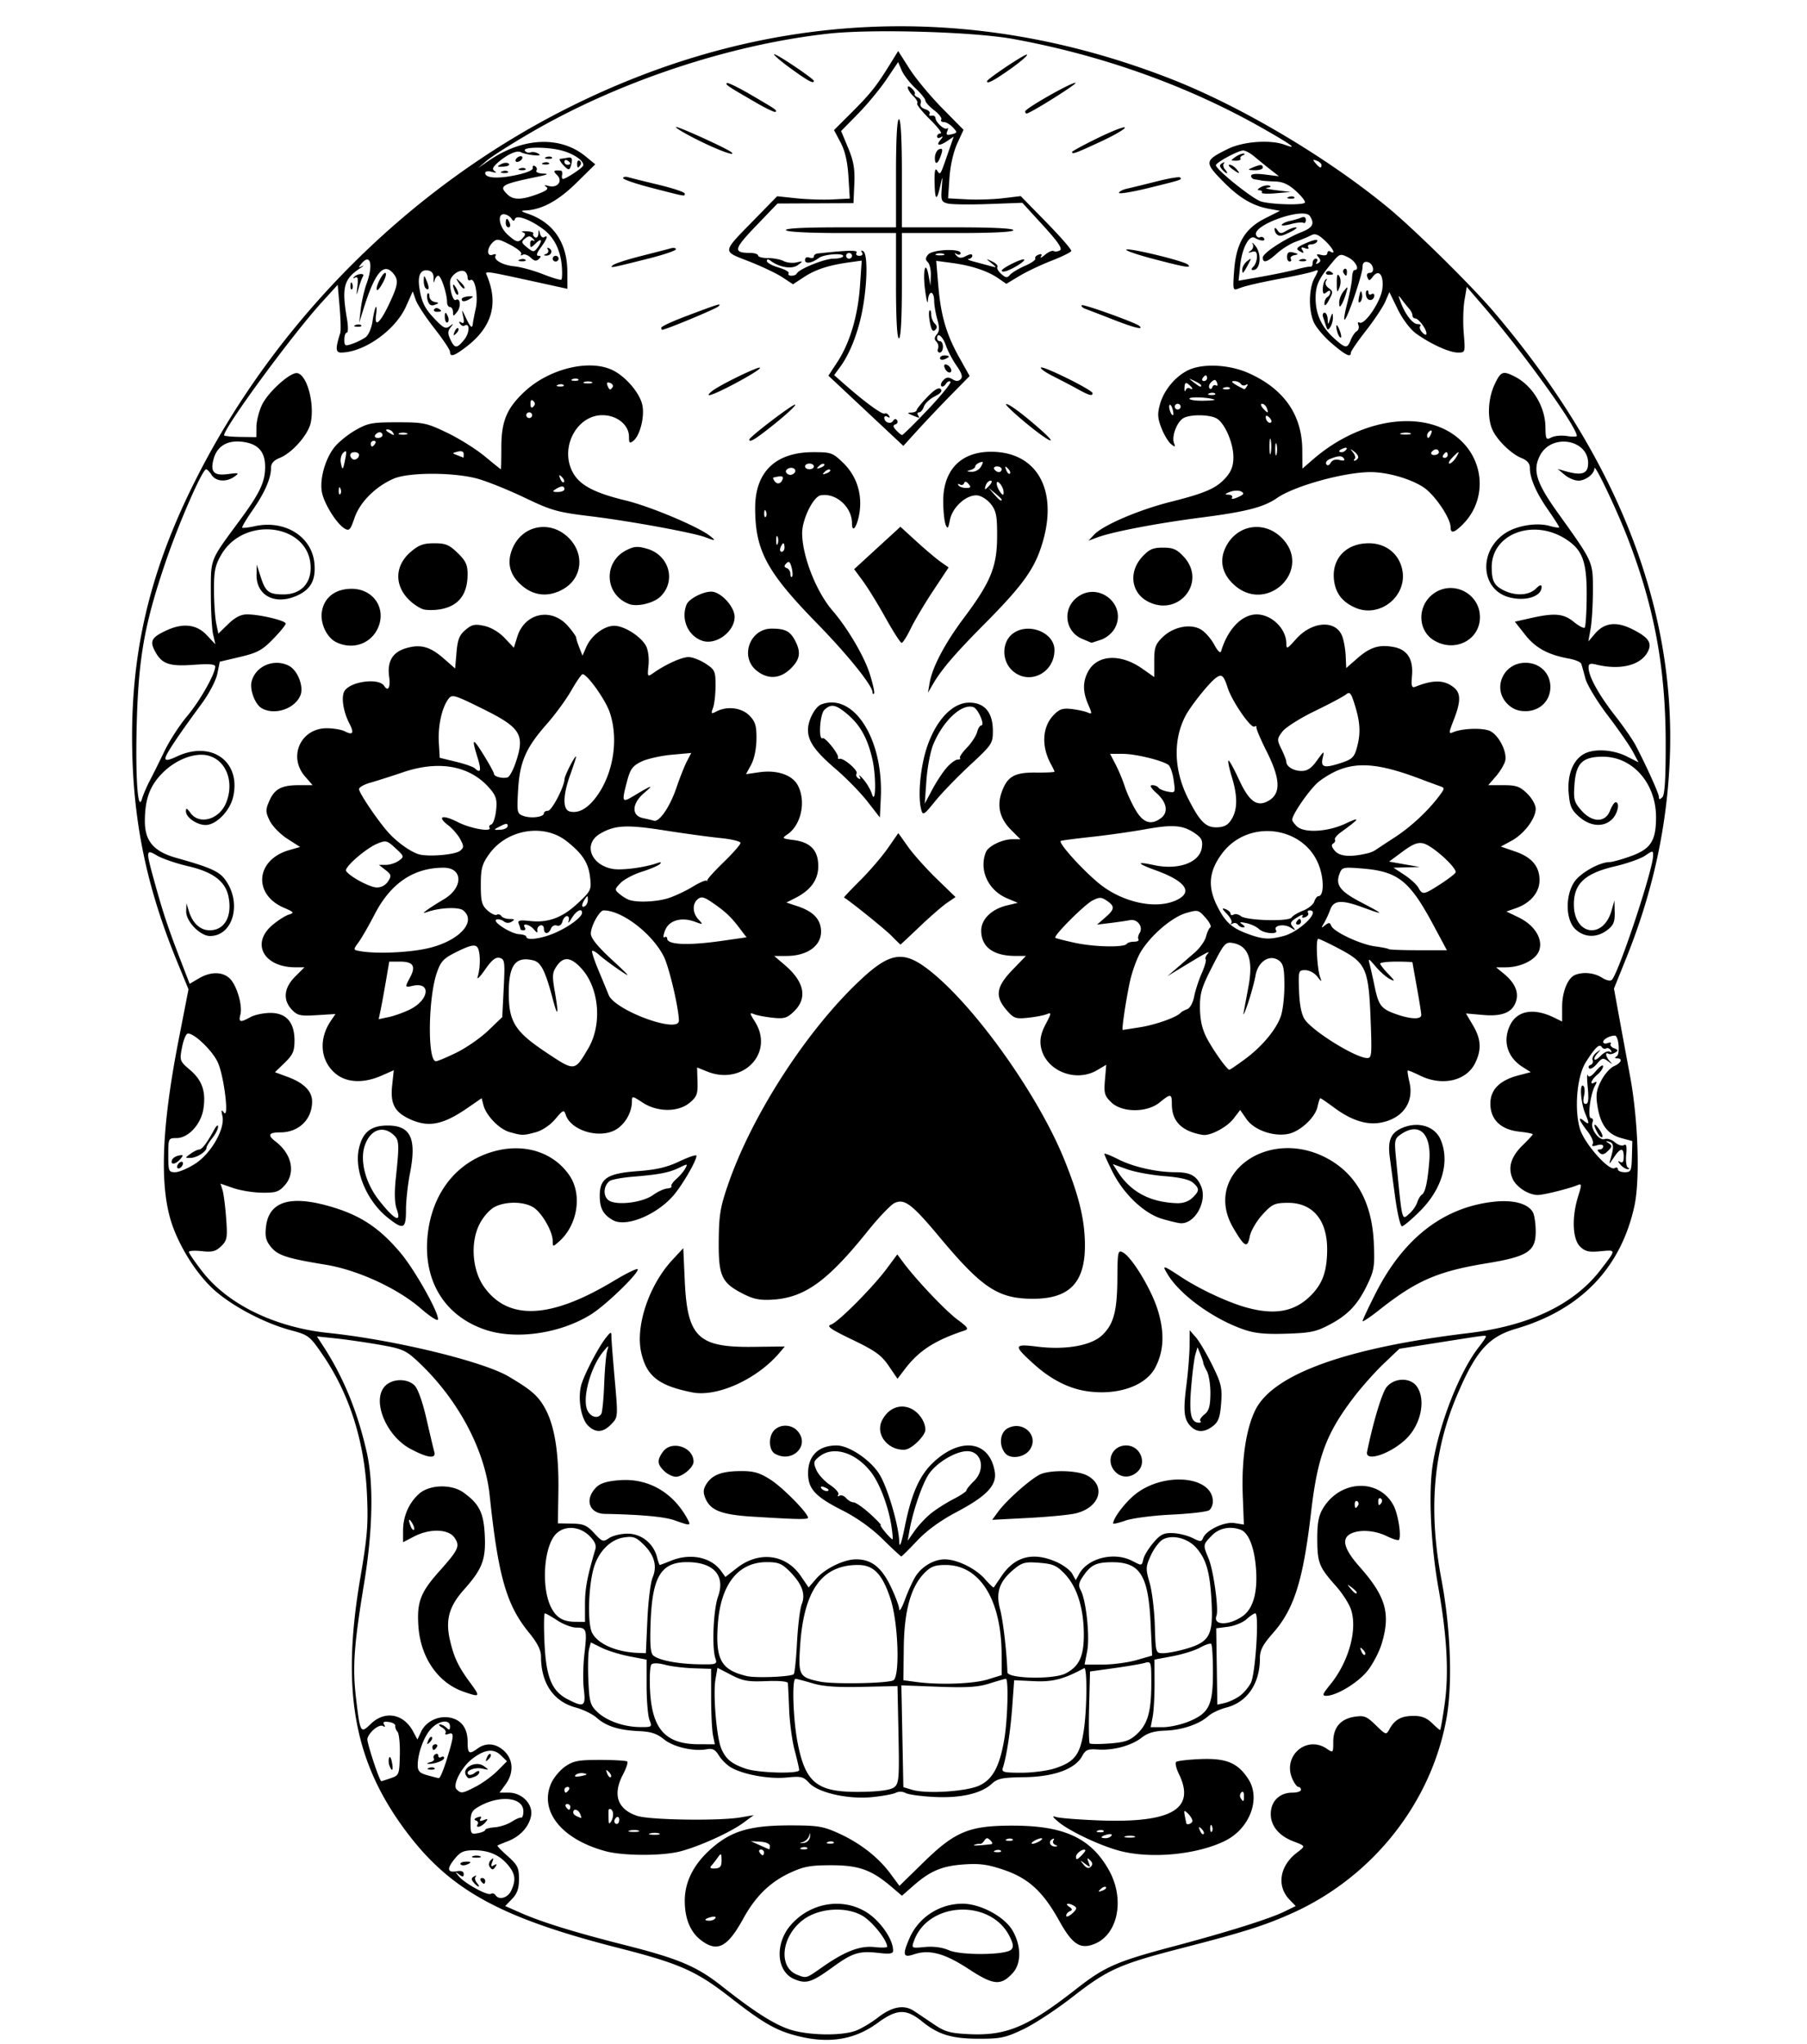 <svg height="2500" viewBox="-1.374 -12.544 723.228 957.616" width="2210" xmlns="http://www.w3.org/2000/svg"><path d="m310.038 941.159c-9.673-2.522-15.74-6.032-30.963-17.913-15.921-12.426-23.75-15.895-52.274-23.165-54.508-13.893-78.255-26.74-98.59-53.337-25.323-33.121-31.566-66.554-22.429-120.115 3.323-19.477 3.759-25.011 3.098-39.333-1.132-24.566-8.256-46.91-20.783-65.187-6.02-8.784-6.565-9.203-14.86-11.435-13.116-3.53-28.987-12.1-37.246-20.11-7.287-7.068-14.29-18.124-18.08-28.539-6.332-17.41-5.463-45.344 2.717-87.238l4.655-23.843-5.267-12.824c-14.624-35.608-20.972-66.856-21.16-104.157-.23-45.968 10.218-85.611 34.437-130.667 37.84-70.396 98.562-129.536 169.663-165.24 91.433-45.916 187.782-50.6 282.318-13.726 32.902 12.833 73.199 36.702 101.967 60.398 12.357 10.178 39.061 36.507 49.648 48.952 57.103 67.12 84.965 137.548 82.378 208.224-1.184 32.335-7.913 63.337-20.554 94.698l-5.643 13.997 2.437 13.348c1.34 7.342 3.614 19.649 5.053 27.349 3.862 20.662 4.812 48.834 2.067 61.286-6.403 29.05-25.238 48.534-55.474 57.386-13.024 3.813-18.97 10.61-27.905 31.908-10.864 25.892-13.107 53.18-7.023 85.42 4.34 22.996 5.295 49.04 2.39 65.195-7.147 39.734-34.753 74.508-72.557 91.395-12.84 5.735-22.431 8.768-51.285 16.213-29.43 7.595-34.787 9.989-51.453 22.991-7.441 5.806-17.746 12.569-22.9 15.03-8.276 3.952-10.664 4.475-20.434 4.479-13.066.005-19.349-1.874-26.997-8.072-7.538-6.108-11.824-5.966-20.916.692-10.862 7.954-23.02 9.853-38.035 5.94zm28.177-2.456c2.615-1.06 7.088-3.746 9.942-5.97 6.71-5.23 12.295-6.266 16.996-3.153 1.98 1.31 6.254 4.176 9.499 6.368 4.974 3.36 7.49 4.062 16.033 4.48 17.781.872 27.657-3.275 50.6-21.246 13.22-10.354 18.774-12.782 45.451-19.864 25.182-6.686 44.915-12.879 51.95-16.305l5.3-2.58-2.873-2.966c-6.179-6.38-4.696-15.854 3.454-22.072 4.124-3.147 4.166-3.022-1.765-5.31-6.833-2.635-10.668-7.421-10.501-13.11.17-5.833 4.213-9.679 10.174-9.679 2.184 0 3.971-.6 3.971-1.333s-.543-1.334-1.207-1.334c-.665 0-1.972-1.788-2.905-3.974-4.53-10.606 6.765-20.345 16.179-13.95 3.002 2.04 3.055 1.985 3.055-3.186 0-6.732 3.391-10.75 9.93-11.766 4.546-.706 5.662-.267 9.982 3.924 4.808 4.663 4.883 4.684 6.447 1.835 2.445-4.452 5.474-6.127 11.163-6.174 3.77-.03 6.17.882 8.654 3.291 1.89 1.834 3.63 3.334 3.866 3.334s1.207-5.519 2.157-12.263c2.024-14.361 1.08-31.782-2.95-54.404-3.635-20.413-4.72-45.226-2.553-58.348 3.163-19.149 12.656-43.145 21.536-54.438 1.788-2.273 3.25-4.443 3.25-4.822 0-.766.544-.834-23.353 2.944l-17.166 2.715-7.325 6.975c-4.029 3.836-10.301 10.874-13.939 15.64-12.98 17.008-17.069 27.967-20.065 53.768-3.73 32.112-7.945 45.539-17.816 56.756-4.894 5.56-6.185 8.05-6.185 11.928 0 11.816-5.938 20.5-15.743 23.023-3.06.787-6.81 2.549-8.332 3.915-4.327 3.882-12.328 6.605-20.236 6.887-5.207.185-8.317 1.108-11.081 3.289-4.77 3.762-13.284 6.072-20.514 5.566-4.729-.331-5.755.101-7.38 3.11-3.262 6.039-13.225 9.668-27.068 9.86-10.418.145-12.507.57-15.3 3.116-5.029 4.582-14.525 6.746-26.945 6.138-6.02-.294-12.021-1.118-13.336-1.832-1.405-.763-3.313-.818-4.63-.134-1.233.64-6.214 1.558-11.07 2.04-11.33 1.126-25.334-2.044-29.58-6.695-2.652-2.905-3.726-3.159-10.493-2.481-8.077.808-19.99-1.312-25.888-4.607-1.977-1.104-4.592-3.646-5.811-5.648-1.722-2.828-2.988-3.497-5.673-3-6.225 1.155-15.685-1.034-20.121-4.655-3.285-2.68-6.02-3.573-11.738-3.83-9.375-.423-15.365-2.318-19.745-6.248-1.884-1.69-6.311-3.856-9.838-4.81-10.42-2.824-16.24-11.351-16.262-23.828-.005-3.107-1.653-6.387-5.693-11.333-10.52-12.878-14.376-26.38-18.366-64.294-2.274-21.615-15.123-45.458-33.89-62.89-5.4-5.015-7.116-5.754-17.665-7.604-6.427-1.127-15.662-2.466-20.523-2.977l-8.838-.928 2.946 4.533c9.494 14.605 16.108 30.755 20.42 49.866 3.25 14.402 2.789 36.613-1.273 61.333-4.767 29.007-5.491 39.222-3.797 53.56 1.963 16.62 2.124 16.907 6.912 12.263 6.61-6.412 15.371-4.855 19.855 3.53l2.015 3.766 1.719-3.66c2.265-4.82 8.068-7.657 13.508-6.602 5.418 1.051 8.296 5.02 8.296 11.44 0 5.5.706 5.946 4.73 2.994 3.936-2.888 8.698-2.387 12.515 1.315 4.204 4.077 4.414 10.233.532 15.522l-2.843 3.872h4.28c6.337 0 11.603 5.543 10.473 11.024-1.055 5.12-5.163 9.545-10.922 11.766-2.382.918-4.536 1.815-4.785 1.991-.25.177 1.916 2.427 4.811 5 4.608 4.096 5.265 5.43 5.265 10.676 0 4.46-.828 6.85-3.234 9.334l-3.234 3.339 7.358 3.238c9.86 4.34 25.358 9.127 48.598 15.013 25.246 6.393 33.755 9.983 45.364 19.14 15.117 11.922 24.066 17.677 31.56 20.295 8.54 2.983 25.042 3.291 31.704.591zm-29.092-24.012c-8.6-3.608-9.303-16.978-1.353-25.76 10.807-11.938 28.79-12.838 39.66-1.985 4.824 4.816 7.939 10.455 7.939 14.374 0 1.433-1.526 1.675-6.759 1.074-9.148-1.05-12.207-.1-21.614 6.719-9.824 7.121-12.33 7.904-17.873 5.578zm12.76-5.427c10.798-7.597 17.92-10.363 24.756-9.616 3.29.36 5.97.277 5.958-.182-.086-3.184-7.156-11.978-11.69-14.542-7.794-4.407-20.208-3.573-27.54 1.85-10.353 7.66-12.012 22.297-2.929 25.846 4.36 1.704 4.173 1.76 11.445-3.356zm68.883.666c-11.275-7.388-18.456-9.308-25.678-6.866-5.021 1.697-5.422.268-2.093-7.46 4.22-9.797 13.999-16.222 24.775-16.279 8.422-.044 19.802 6.051 23.593 12.638 4.108 7.135 4.118 15.43.023 19.875-5.558 6.033-8.985 5.716-20.62-1.908zm19.88-9.05c1.225-1.188 1.075-2.637-.63-6.105-8.775-17.848-38.2-16.563-44.857 1.96-1.246 3.467-1.233 3.474 5.138 2.88 4.084-.38 8.122.166 11.195 1.515 5.632 2.471 26.533 2.293 29.154-.25zm-145.299-4.475c-4.975-3.795-7.58-10.123-7.58-18.414 0-9.07 4.259-17.366 12.688-24.717 9.283-8.096 18.117-10.648 36.8-10.633 12.876.01 15.315.41 22.586 3.703 9.988 4.522 18.546 11.18 24.216 18.838l4.282 5.783 11.23-10.981c15.054-14.72 21.604-17.352 42.848-17.223 23.31.14 35.643 5.952 43.993 20.728 7.629 13.5 4.42 30.197-6.662 34.66-6.717 2.705-10.39.302-16.566-10.837-7.584-13.676-14.388-19.919-26-23.856-7.474-2.535-11.213-3.045-18.569-2.535-10.33.717-15.792 3.006-23.694 9.93l-5.407 4.738-4.86-4.138c-9.38-7.99-15.3-10.121-28.151-10.139-9.774-.013-12.921.554-19.246 3.468-9.454 4.356-16.296 11.014-22.018 21.428-7.481 13.614-12.224 16.046-19.89 10.197zm6.775-10.318c.424-.665-.467-.895-1.98-.511-3.21.814-3.616 1.72-.771 1.72 1.09 0 2.328-.544 2.751-1.209zm168.164-5.672c-2.613-1.609-4.828-1.303-2.438.336 1.552 1.065 1.637 1.582.344 2.091-.945.372-1.718 1.32-1.718 2.105s1.251.33 2.781-1.013c2.125-1.865 2.369-2.696 1.031-3.52zm14.782-8.861c-.423-.411-1.533-.001-2.465.91-1.348 1.317-1.19 1.47.77.746 1.355-.5 2.118-1.246 1.695-1.656zm-180.061-12.617c-.046-3.313-.225-3.452-1.725-1.336-.92 1.3-2.275 3.046-3.009 3.882-.944 1.076-.44 1.466 1.725 1.336 2.395-.145 3.048-.988 3.009-3.882zm172.657.026c-1.389-1.338-1.528-1.14-.705 1 .949 2.464.825 2.515-1.636.666-2.479-1.861-2.53-1.834-.728.39 1.342 1.658 2.373 1.964 3.367 1 .995-.964.903-1.9-.298-3.056zm-2.236-4.698c-.894-1.041-4.372 1.415-4.372 3.088 0 1.547.476 1.468 2.343-.391 1.288-1.283 2.202-2.497 2.03-2.697zm-150.545 1.031c0-.733-.655-1.333-1.455-1.333-.801 0-1.074.6-.607 1.333.468.733 1.123 1.333 1.456 1.333.334 0 .606-.6.606-1.333zm110.976-.806c-.457-.443-1.643-.49-2.635-.105-1.097.426-.771.742.83.806 1.45.058 2.261-.257 1.805-.7zm-108.226-2.244c0-.996-1.874-1.82-4.468-1.964l-4.468-.249 4.124 1.857c2.269 1.02 4.28 1.905 4.468 1.964.19.06.344-.664.344-1.608zm17.498.911c-.457-.443-1.642-.49-2.635-.105-1.096.426-.77.742.83.805 1.45.058 2.262-.257 1.805-.7zm86.22-1.709c.718-.084.538-.897-.401-1.807-1.36-1.319-1.936-1.296-2.834.113-.62.974-1.538 1.674-2.04 1.556-.5-.118-1.669.07-2.595.419-1.404.527 1.96.407 7.87-.281zm29.959.296c-.95-.372-1.318-1.317-.819-2.101.542-.85.259-1.036-.7-.46-1.893 1.134-.757 3.493 1.609 3.341 1.172-.075 1.146-.297-.09-.78zm-114.87-3.797c.203-1.922.09-2.032-.413-.4-.38 1.239-1.737 2.554-3.014 2.924-1.683.487-1.57.597.413.4 1.602-.16 2.85-1.37 3.014-2.924zm11.063 2.543c-.457-.443-1.642-.49-2.635-.105-1.096.426-.77.742.83.806 1.45.058 2.262-.257 1.805-.7zm96.599-.527c1.134-.711 1.443-1.293.687-1.293s-2.303.582-3.437 1.293-1.443 1.292-.687 1.292 2.303-.581 3.437-1.292zm-12.745-.806c-.456-.443-1.642-.49-2.634-.105-1.097.426-.771.742.83.805 1.45.058 2.261-.257 1.804-.7zm-190.705 5.564c-20.507-5.534-31.115-18.693-25.527-31.665 1.154-2.679 4.122-6.271 6.596-7.982 3.88-2.685 6.13-3.111 16.412-3.111 6.553 0 12.265.34 12.694.757.43.417-.447 3.094-1.948 5.949-5.017 9.545-2.725 16.363 6.555 19.494 5.807 1.96 38.45 2.456 48.452.736l6.186-1.063-4.811 3.553c-6.068 4.48-20.585 11.068-29.555 13.412-8.452 2.21-26.728 2.168-35.054-.08zm25.113-8.3c-.93-.365-2.786-.387-4.124-.05-1.337.339-.576.638 1.693.665 2.268.027 3.362-.25 2.431-.615zm-9.622-1.333c-.93-.365-2.787-.387-4.124-.05-1.338.339-.576.637 1.692.665 2.268.027 3.362-.25 2.432-.615zm-11.99-8.304c-.286-1.883-2.127-2.595-2.127-.821 0 6.196.1 6.579 1.247 4.821.663-1.015 1.059-2.815.88-4zm2.914 3.237c0-1.067-.516-1.632-1.146-1.254-.63.377-1.145 1.251-1.145 1.941s.515 1.255 1.145 1.255 1.146-.874 1.146-1.942zm-18.29-2.725c-.862-2.18-3.247-2.75-3.247-.778 0 1.012.964 1.701 3.738 2.673.165.058-.056-.795-.491-1.895zm-4.621-3.333c0-.734-.655-1.334-1.456-1.334-.8 0-1.073.6-.606 1.334.467.733 1.122 1.333 1.456 1.333s.606-.6.606-1.333zm-.688-8c.468-.734.195-1.334-.606-1.334-.8 0-1.456.6-1.456 1.334s.273 1.333.607 1.333c.333 0 .988-.6 1.455-1.333zm7.071-7.726c-1.403-.288-3.151.057-3.884.768-.86.835.043 1.021 2.552.525 2.877-.569 3.222-.904 1.332-1.293zm11.658-.63c-1.358-1.307-1.516-1.154-.77.747.517 1.314 1.285 2.054 1.709 1.644s0-1.486-.94-2.39zm239.425 36.977c-9.046-2.364-23.455-9.14-28.692-13.495-2.889-2.402-3.245-3.077-1.268-2.404 1.512.515 10.482 1.237 19.933 1.605 34.283 1.333 45.714-5.302 37.623-21.84-1.233-2.52-1.802-5.009-1.265-5.53.537-.52 5.721-1.13 11.52-1.353 12.06-.465 17.395 1.778 22.319 9.384 5.95 9.19.67 23.194-10.905 28.922-13.09 6.477-34.625 8.536-49.265 4.711zm-3.92-7.164c.423-.665-.468-.895-1.981-.51-3.21.813-3.616 1.72-.77 1.72 1.089 0 2.327-.545 2.75-1.21zm10.759.335c-.931-.365-2.787-.388-4.124-.05-1.338.338-.576.637 1.692.664 2.268.028 3.362-.25 2.432-.614zm31.418-3.481c-1.358-1.307-1.516-1.154-.77.746.516 1.315 1.285 2.055 1.708 1.645s.001-1.487-.938-2.391zm-45.907.883c-.457-.443-1.643-.49-2.635-.105-1.097.426-.77.742.83.805 1.45.058 2.262-.257 1.805-.7zm50.799-2.111c-.439-1.064-.765-.748-.83.806-.06 1.405.265 2.193.721 1.75.457-.443.506-1.593.109-2.556zm-9.187-2.512c0-.786-.931-2.332-2.07-3.436-1.842-1.787-2.004-1.667-1.476 1.096.326 1.706.638 3.252.695 3.435.325 1.063 2.851.092 2.851-1.095zm24.155-11.886c0-1.565-.505-2.158-1.236-1.45-.679.66-.82 1.851-.311 2.649 1.292 2.028 1.547 1.831 1.547-1.199zm-365.587-48.644c-11.989-4.145-20.178-16.028-21.168-30.715-.762-11.307.963-15.813 9.875-25.804 8.978-10.065 9.713-11.69 7.064-15.612-2.81-4.16-11.58-4.425-18.988-.574l-5.135 2.669v-5.379c0-6.772 2.7-13.003 7.494-17.293 4.891-4.377 15.208-4.666 20.845-.584 7.342 5.317 9.382 9.371 9.92 19.712.604 11.584-1.097 16.09-9.729 25.76-6.977 7.818-8.748 14.201-6.564 23.653 1.87 8.091 3.886 12.36 9.352 19.792 5.07 6.894 4.927 7.104-2.966 4.375zm-24.06-78.941c-1.62-2.703-2.012-1.838-.685 1.515.471 1.191 1.146 1.885 1.5 1.542s-.012-1.719-.815-3.057zm430.015 75.672c8.755-10.723 12.944-25.93 9.738-35.353-.913-2.682-4.072-7.58-7.02-10.885-7.881-8.831-8.696-10.87-8.74-21.87-.032-7.626.607-11.078 2.69-14.528 8.104-13.425 26.202-14.17 33.033-1.358 2.124 3.985 3.752 14.2 2.562 16.082-.3.473-2.843-.277-5.654-1.667-5.637-2.787-12.887-3.276-16.99-1.146-4.471 2.32-3.145 7.189 4.225 15.511 12.301 13.89 14.599 21.981 10.263 36.14-1.153 3.768-4.091 9.382-6.53 12.476-4.39 5.571-14.462 11.716-19.325 11.788-2.14.032-1.875-.753 1.748-5.19zm15.378-16.461c-1.358-1.307-1.516-1.154-.77.746.517 1.315 1.285 2.055 1.709 1.645.423-.41 0-1.487-.94-2.391zm-2.92-26.815c0-.277-1.083-1.327-2.406-2.333-2.18-1.659-2.229-1.611-.519.503 1.796 2.221 2.925 2.928 2.925 1.83zm.629-40.738c.435-.682.265-1.556-.377-1.94s-1.168.173-1.168 1.24c0 2.249.433 2.445 1.545.7zm10.997-1.333c.435-.683.265-1.556-.377-1.941-.643-.385-1.168.173-1.168 1.241 0 2.248.433 2.445 1.545.7zm-454.896-25.123c-11.672-6.226-18.392-23.186-11.743-29.636 3.475-3.37 10.2-3.44 13.6-.141 1.581 1.533 3.783 7.687 5.605 15.666 1.65 7.228 3.305 14.192 3.675 15.475.99 3.425-3.099 2.924-11.137-1.364zm448.125 1.364c2.83-13.928 6.969-27.66 9.149-30.347 3.576-4.41 11.035-4.598 14.099-.356 4.298 5.952 2.192 17.316-4.478 24.159-7.04 7.222-19.812 11.676-18.77 6.544zm-400.978 205.604c2.295-4.885 1.983-7.766-1.275-11.784-3.95-4.87-9.115-7.165-16.078-7.142-4.927.016-6.43.688-9.188 4.108-3.744 4.639-3.357 6.486 1.19 5.687 2.015-.355 3.119.106 3.119 1.301 0 1.492-.422 1.532-2.177.205-1.938-1.465-1.963-1.382-.224.765 2.71 3.346 13.49 9.3 15.095 8.338.726-.436 1.71-.182 2.184.563 1.608 2.523 5.75 1.374 7.354-2.04zm-17.548-3.818c-1.24-1.45-1.2-2.11.175-2.88.982-.55 1.326-.509.766.091s-.33 1.897.512 2.88c.842.985 1.222 1.79.844 1.79s-1.412-.847-2.297-1.881zm3.335-.786c-.468-.733-.195-1.333.606-1.333.8 0 1.456.6 1.456 1.333 0 .734-.273 1.334-.607 1.334-.333 0-.988-.6-1.455-1.334zm4.05-6.782c-.508-.798-.199-2.148.687-3 1.23-1.183 1.374-.946.61 1.001-.754 1.919-.551 2.281.817 1.46 1.212-.725 1.493-.576.84.449-1.22 1.913-1.782 1.93-2.954.09zm-13.534-1c-.35-.548.558-1.085 2.018-1.191 3.157-.231 3.435.398.636 1.44-1.11.412-2.304.301-2.654-.248zm5.703-3.767c.945-.37 2.492-.37 3.437 0s.172.672-1.718.672-2.664-.302-1.719-.672zm5.843-12.322c0-.492 1.995-1.042 4.434-1.223 2.44-.18 5.996-1.34 7.905-2.58s3.933-2.119 4.5-1.955c.567.163 1.031-1.183 1.031-2.99 0-6.494-10.779-7.747-20.496-2.383-3.644 2.012-4.232 3.095-4.239 7.817-.008 5.13.212 5.441 3.428 4.845 1.89-.35 3.437-1.04 3.437-1.531zm-3.51-2.681c.428-.671.032-1.461-.88-1.756-1.028-.332-.743-.876.75-1.432 1.632-.607 2.09-.398 1.423.649-.672 1.056-.198 1.252 1.498.62 2.098-.78 2.213-.609.745 1.108-1.857 2.17-4.837 2.853-3.536.81zm-.79-17.67c3.07-1.59 7.587-4.898 10.039-7.352l4.458-4.46-2.912-2.825c-3.381-3.28-7.524-2.774-13.286 1.623-5.126 3.91-9.474 12.36-7.397 14.375 2.12 2.056 2.649 1.976 9.097-1.362zm-4.636-5.111c-2.263-3.552 4.479-7.187 8.268-4.457 2.628 1.893 2.602 1.938-.707 1.198-3.592-.802-8.18 1.103-6.523 2.71.527.51 1.9.17 3.053-.758 1.193-.96 2.095-1.103 2.095-.332 0 .744-.978 1.718-2.174 2.163-2.852 1.061-3.015 1.04-4.012-.524zm9.711-8.39c.517-1.316 1.285-2.056 1.708-1.645.424.41.001 1.486-.938 2.39-1.358 1.308-1.516 1.154-.77-.746zm190.905 13.794c2.14-1.725 2.345-4.339 1.927-24.635l-.467-22.704-16.496.377c-11.937.273-18.396-.193-23.37-1.685-3.78-1.134-7.337-2.068-7.904-2.076-1.77-.025-1.128 19.262 1.003 30.06 3.803 19.283 9.364 23.373 31.093 22.867 7.938-.184 12.605-.908 14.214-2.204zm39.792-.734c6.326-2.935 9.576-9.025 11.748-22.011 1.533-9.164 2.001-27.992.697-27.992-.425 0-3.861.98-7.636 2.177-5.415 1.718-10.497 2.041-24.094 1.533l-17.232-.644.467 23.848.467 23.848 4.124 1.242c6.664 2.008 25.385.817 31.459-2.001zm-275.858-3.402c4.037-1.365 4.144-1.629 4.382-10.802.135-5.17-.345-10.091-1.066-10.934-.721-.842-1.21-2.132-1.084-2.865.124-.734-1.234-1.534-3.02-1.78-2.3-.315-2.938.036-2.192 1.207.673 1.056.487 1.312-.517.71-1.806-1.082-6.617 2.846-7.318 5.975-.35 1.56 5.658 19.825 6.539 19.88.076.004 2-.622 4.276-1.391zm-.464-5.89c-.425-1.076-.508-2.726-.184-3.667s.915-.061 1.314 1.956c.777 3.937.136 4.91-1.13 1.71zm26.92-3.188c3.38-11.009 3.48-12.725.675-11.681-1.173.436-1.779.238-1.346-.442s-.308-1.855-1.647-2.611-1.785-1.393-.99-1.415c.793-.023 2.185.679 3.092 1.559 1.283 1.244 1.65 1.096 1.65-.667 0-3.393-5.122-2.798-8.769 1.018-3.382 3.54-6.353 11.566-6.353 17.166 0 2.773.9 3.726 4.468 4.725 2.457.688 4.905 1.305 5.44 1.371.536.066 2.237-3.994 3.78-9.023zm-8.447 4.233c.993-.386 2.178-.338 2.635.105s-.355.758-1.804.7c-1.602-.064-1.927-.38-.83-.806zm.619-2.679c1.332-.337 2.095-1.126 1.695-1.753s-.097-1.517.67-1.978c.77-.46 1.398-.166 1.398.654s.619 1.12 1.375.666c.756-.453 1.374-.258 1.374.433 0 1.236-4.872 2.995-7.56 2.728-.756-.075-.285-.412 1.048-.75zm1.014-7.077c0-.734.655-1.334 1.455-1.334.801 0 1.074.6.607 1.334-.468.733-1.123 1.333-1.456 1.333-.334 0-.606-.6-.606-1.333zm-1.974-3.058c.516-1.315 1.285-2.055 1.708-1.644.423.41.001 1.486-.938 2.39-1.358 1.308-1.516 1.154-.77-.746zm173.806 13.832c0-.674-.965-4.88-2.145-9.347-1.18-4.466-2.334-13.064-2.567-19.107-.232-6.043-.502-11.587-.6-12.32-.107-.795-4.21-1.165-10.15-.916-8.497.355-10.918-.074-16.394-2.909l-6.424-3.325-.941 5.402c-1.206 6.923.496 27.212 2.72 32.414 2.113 4.945 4.75 7.126 11.4 9.428 5.858 2.027 25.101 2.549 25.101.68zm119.864-.842c9.303-3.075 11.789-6.386 13.495-17.98 1.51-10.26 1.595-29.723.125-28.93-9.58 5.168-14.689 6.494-23.436 6.083l-9.347-.439-.885 12.27c-.829 11.471-2.642 23.332-4.393 28.73-.67 2.068.323 2.334 8.714 2.334 5.209 0 12.286-.93 15.727-2.068zm-160.243-15.432c-.473-2.292-.865-10.242-.872-17.667l-.012-13.5-8.237-.27c-4.53-.15-10.536-.888-13.349-1.641-3.068-.822-5.612-.884-6.362-.157-.688.667-.977 6.256-.644 12.421.977 18.053 7.335 24.974 22.946 24.978l7.389.003-.86-4.166zm198.588-.613c5.09-4.73 6.734-10.513 6.744-23.71.007-10.247-.063-10.468-3.085-9.619-1.701.479-8.163 1.577-14.36 2.442l-11.267 1.57-.418 16.498c-.23 9.073-.108 16.808.27 17.188s4.604.394 9.391.03c7.133-.544 9.43-1.338 12.725-4.4zm-228.35-6.64c-.737-1.882-1.34-9.004-1.34-15.827v-12.407l-7.996-1.525c-4.397-.84-10.278-2.655-13.069-4.035l-5.073-2.509-.82 3.168c-.45 1.743-.601 8.267-.334 14.498.432 10.074.88 11.712 4.037 14.774 4.384 4.25 12.451 7.146 20.128 7.224 5.674.057 5.777-.02 4.468-3.362zm252.798.698c9.368-3.908 11.172-7.61 11.172-22.929 0-6.914-.361-12.922-.803-13.35-.44-.428-2.76.326-5.155 1.675-2.394 1.349-8.197 3.173-12.897 4.053l-8.544 1.601.042 11.028c.024 6.065-.376 13.191-.887 15.835l-.93 4.808h5.74c3.157 0 8.675-1.224 12.262-2.72zm-283.54-14.945c-.467-3.85-.356-11.27.247-16.489 1.34-11.583 1.06-12.511-3.76-12.511-2.1 0-6.096-1.5-8.881-3.334-2.786-1.833-5.428-3.333-5.871-3.333s-.522 6.216-.173 13.814c.738 16.089 3.374 22.549 10.772 26.397 7.706 4.008 8.638 3.456 7.667-4.544zm307.084 3.153c1.89-1.316 4.321-4.14 5.403-6.273 2.151-4.245 3.959-32.547 2.079-32.547-.616 0-2.49 1.25-4.166 2.776-1.675 1.527-5.547 3.101-8.604 3.499l-5.557.723.267 17.89.268 17.89 3.436-.782c1.89-.43 4.983-1.86 6.874-3.176zm-162.21-7.384c3.306-1.28 2.487-26.917-1.222-38.23-3.812-11.633-7.887-15.873-15.253-15.873-16.918 0-25.376 11.871-27.092 38.023-.902 13.754-.415 14.616 9.397 16.632 6.157 1.265 30.49.872 34.17-.552zm44.356-.477 6.506-2.014-.02-9.473c-.056-25.805-10.196-42.121-26.185-42.134-5.07-.004-6.975.707-9.938 3.706-6.405 6.485-9.498 17.612-9.716 34.956l-.192 15.333 6.186.83c10.8 1.45 26.63.879 33.359-1.204zm-90.948-2.405c.459-.262 1.168-6.943 1.577-14.848.408-7.905 1.409-16.023 2.224-18.04 1.895-4.687.107-9.516-5.677-15.333-3.65-3.67-5.289-4.333-10.71-4.333-13.408 0-21.603 10.395-22.923 29.078-1.174 16.608 1.51 21.426 13.534 24.298 4.14.989 19.828.402 21.975-.822zm127.4-.4c6.337-3.29 8.545-7.964 8.545-18.092 0-12.298-3.124-22.376-8.797-28.38-3.873-4.1-5.539-4.843-12.004-5.363-6.574-.53-8.034-.174-11.747 2.856-6.961 5.682-8.817 10.895-6.702 18.825 1.426 5.348 3.126 19.907 3.455 29.586.102 3.038 21.628 3.486 27.25.568zm-164.08-7.137c-1.682-5.144-.917-22.758 1.254-28.843 3.545-9.936-2.056-16.174-14.522-16.174-12.168 0-16.269 6.774-17.05 28.166-.39 10.666-.066 14.53 1.313 15.64 2.767 2.227 11.598 3.91 21.298 4.06 8.39.13 8.651.033 7.708-2.85zm197.306.878 7.31-2.106-.694-14.894c-1.062-22.806-4.927-28.934-18.2-28.853-7.436.046-9.896 1.284-13.642 6.869-1.855 2.764-2.065 4.184-.926 6.248 2.54 4.603 4.364 21.675 3.047 28.508l-1.222 6.333h8.509c4.68 0 11.797-.947 15.818-2.105zm-229.144-18.895c.387-8.617 1.485-17.51 2.442-19.765 2.277-5.366.833-10.578-4.314-15.57-3.546-3.44-4.824-3.885-9.208-3.209-6.354.98-11.942 6.717-14.117 14.492-2.512 8.983-2.89 26.084-.67 30.25 2.786 5.225 11.383 8.948 21.554 9.332l3.611.137zm252.25 13.637c10.98-3.163 12.792-6.329 12.093-21.132-.679-14.387-2.384-20.657-7.093-26.085-3.978-4.586-11.115-6.452-15.657-4.095-1.663.864-4.224 4.203-5.692 7.421-2.486 5.45-2.528 6.335-.622 12.886 1.125 3.87 2.224 12.885 2.44 20.035.394 12.984.399 13 3.939 13 1.95 0 6.716-.914 10.592-2.03zm26.443-15.208c5.055-3.457 7.252-11.067 6.431-22.274-.732-10.001-3.45-16.938-7.18-18.327-4.99-1.857-10.181-.782-13.63 2.825-4.11 4.301-4.094 4.166-1.37 10.77 2.287 5.544 4.785 23.762 3.662 26.712-1.726 4.534 5.627 4.714 12.087.294zm-307.923-5.815c0-7.247 1.057-12.826 4.866-25.679.56-1.89-.337-3.844-2.903-6.333-4.681-4.54-11.633-4.87-15.6-.741-5.77 6.007-6.951 25.509-2.096 34.616 2.488 4.665 5.557 6.432 11.265 6.483l4.468.041zm154.744-12.742c2.913-4.784 8.73-8.213 13.864-8.175 5.81.043 14.518 4.342 18.803 9.282 2.079 2.396 3.935 4.132 4.124 3.856.19-.275 1.837-2.694 3.661-5.374 6.262-9.2 14.734-11.36 25.67-6.544 3.152 1.388 6.477 3.876 7.389 5.528l1.657 3.004 1.64-2.971c4.067-7.371 16.213-10.396 24.636-6.135 4.914 2.485 4.554 2.551 5.482-1.009.43-1.65 2.553-5.05 4.717-7.558 3.255-3.773 4.802-4.526 8.975-4.374 2.773.1 6.915 1.123 9.204 2.271 3.702 1.857 4.25 1.865 4.961.068 1.476-3.73 9.967-7.784 14.733-7.034l4.41.694-.519-13.614c-.637-16.706 1.52-31.29 5.937-40.13 8.359-16.732 42.589-29.08 99.587-35.924 28.79-3.457 49.572-13.378 62.092-29.642 7.44-9.665 7.441-9.43-.02-8.735-5.486.511-7.184.121-9.577-2.2-3.537-3.43-3.954-13.698-.95-23.381 1.807-5.822 1.78-6.242-.343-5.358-3.914 1.63-15.826 4.584-18.48 4.584-4.42 0-10.19-3.752-11.89-7.732-2.239-5.244-.662-10.314 4.881-15.69 2.545-2.47 4.628-4.731 4.628-5.027s-2.857-.85-6.348-1.232c-8.672-.948-13.522-5.657-13.522-13.127 0-6.564 4.365-10.938 13.228-13.253l5.687-1.485-3.897-2.48c-7.038-4.478-9.325-12.006-5.878-19.345 3.31-7.044 11.066-8.446 20.696-3.741l3.78 1.847v-6.767c0-7.307 2.685-13.814 6.248-15.14 3.887-1.446 8.86-.898 12.43 1.37 2.016 1.282 3.942 1.699 4.619 1 3.262-3.368 19.318-51.73 19.318-58.187 0-2.47-.084-2.469-3.78.039-2.08 1.41-8.42 3.649-14.09 4.974-14.052 3.283-19.246 8.099-19.246 17.843 0 14.477 13.756 16.656 17.677 2.8l1.32-4.667.124 5.57c.1 4.509-.566 6.096-3.498 8.333-4.902 3.74-10.824 3.54-14.998-.51-4.437-4.302-4.733-15.216-.591-21.804 2.697-4.291 11.823-9.498 16.754-9.56 1.295-.016 5.788-1.275 9.986-2.799 9.264-3.361 11.716-7.179 11.716-18.235 0-15.863-10.942-28.328-24.866-28.328-9.524 0-12.584 2.955-13.323 12.865-.53 7.105-.206 8.373 3.113 12.198 5.082 5.859 11.28 5.983 13.503.27.856-2.2 2.04-4 2.63-4 2.138 0 1.007 5.397-1.676 8-3.96 3.84-10.116 3.394-15.311-1.11-3.664-3.174-4.458-4.95-4.988-11.149-.743-8.687 2.077-15.728 7.405-18.494 4.802-2.492 13.498-1.906 19.927 1.344l5.384 2.723-2.641-4.99c-1.453-2.745-6.73-10.36-11.729-16.924s-9.726-14.363-10.508-17.333-1.651-6.075-1.932-6.899c-.28-.824-2.832-1.92-5.671-2.437-9.902-1.802-15.738-4.967-20.64-11.195l-4.816-6.117 7.295-1.653c11.271-2.554 15.495-2.194 20.307 1.733 2.358 1.925 4.659 3.14 5.113 2.699.454-.44.874-6.965.933-14.5.129-16.379-1.874-21.895-9.798-26.98-15.256-9.793-34.692-2.45-34.692 13.107 0 6.464 1.122 8.646 5.597 10.891 5.462 2.74 11.771 2.439 15.023-.716 1.922-1.863 2.75-2.113 2.75-.83 0 4.434-7.482 6.825-15.117 4.831-13.522-3.532-14.591-21.84-1.76-30.151 5.42-3.51 14.657-4.983 20.657-3.294 2.457.692 4.468.967 4.468.611s-2.374-4.064-5.276-8.24c-5.583-8.036-8.471-14.729-8.471-19.63 0-2.016-1.27-3.484-3.943-4.558-5-2.008-11.947-8.947-13.843-13.826-2.219-5.707-1.697-14.276 1.253-20.58 2.9-6.195 3.857-6.582 9.384-3.793 8.299 4.188 14.296 13.99 14.446 23.61.091 5.857.302 6.234 2.775 4.95 1.473-.764 4.757-1.062 7.3-.662 2.542.4 4.623.368 4.623-.071 0-4.185-24.82-38.714-43.193-60.09l-8.357-9.722-1.082 6.389c-.595 3.514-.746 10.44-.334 15.39.743 8.944.726 9-2.753 9-4.004 0-12.934-4.08-19.687-8.993-2.664-1.938-6.255-6.728-8.505-11.34l-3.893-7.987-1.94 4.493c-1.066 2.471-5.126 8.575-9.022 13.564-3.896 4.988-7.083 9.638-7.083 10.333 0 2.402-2.39 1.24-8.93-4.345-3.612-3.084-7.411-7.564-8.442-9.957-2.522-5.854-2.367-15.643.327-20.696 2.094-3.926 2.077-4.08-.343-3.145-1.4.54-7.184 1.854-12.855 2.92-12.964 2.436-19.22 3.883-22.539 5.21-2.449.98-2.564.477-1.914-8.344.95-12.878 4.99-19.765 14.387-24.519l7.117-3.601-4.991-.908c-7.984-1.453-14.24-5.209-22.094-13.263-8.413-8.629-8.262-9.446 2.753-14.86 7.083-3.482 19.787-4.406 26.504-1.929 6.45 2.379 3.66.264-9.774-7.404-34.996-19.977-75.287-34.446-117.292-42.121-18.677-3.414-66.294-4.789-86.776-2.509-46.402 5.168-98.3 22.453-139.496 46.459-8.996 5.242-18.213 11.115-20.481 13.05l-4.124 3.518 5.146-3.541c15.898-10.943 33.471-11.713 45.324-1.987l4.516 3.706-8.857 8.726c-8.572 8.446-16.351 12.623-24.036 12.907-2.177.08-1.877.434 1.276 1.503 11.94 4.049 18.477 13.619 18.528 27.126l.03 8.067-10.654-2.33c-29.184-6.387-28.036-6.22-27.068-3.922 5.559 13.192 2.415 24.171-9.55 33.35-5.78 4.435-7.714 5.043-7.714 2.425 0-.922-3.302-5.88-7.338-11.018-4.035-5.137-7.963-11.133-8.727-13.324l-1.39-3.982-3.149 7.05c-4.986 11.163-19.75 21.616-30.53 21.616-2.487 0-2.554-2.153-.283-9.156.326-1.003.19-6.497-.302-12.21l-.893-10.388-7.472 8.21c-13.911 15.288-45.765 58.659-45.765 62.315 0 .357 3.402.697 7.56.756l7.561.106.03-4.816c.017-2.649 1.17-7.25 2.563-10.223 2.837-6.06 13.376-15.553 16.596-14.952 4.51.843 8.1 13.89 6.334 23.021-1.093 5.649-8.642 14.308-14.54 16.678-2.825 1.135-4.11 2.58-4.11 4.623 0 4.93-2.898 11.61-8.594 19.807-2.97 4.273-5.171 7.99-4.893 8.26s2.924-.04 5.881-.686c14.011-3.065 26.671 4.763 27.91 17.258.808 8.16-1.806 12.723-8.948 15.618-9.96 4.036-18.323-.659-18.137-10.183l.092-4.703 1.887 5.872c2.22 6.904 3.753 8.08 10.568 8.107 7.831.032 12.792-4.79 12.792-12.433 0-20.437-31.01-24.965-41.905-6.12-2.858 4.945-3.408 7.644-3.374 16.574.022 5.866.49 12.843 1.04 15.503l.999 4.837 4.642-4.504c3.227-3.13 5.91-4.504 8.8-4.504 5.909 0 18.113 2.902 18.113 4.307 0 .65-2.672 3.924-5.937 7.276-5.07 5.204-7.324 6.422-15.439 8.341l-9.502 2.247-1.146 5.622c-.642 3.147-3.834 9.274-7.25 13.915-11.446 15.549-17.087 24.037-17.087 25.711 0 1.194 1.555.943 5.432-.873 16.219-7.6 30.119 2.423 26.301 18.967-1.523 6.6-7.946 13.154-12.891 13.154-4.07 0-9.22-3.56-9.22-6.373 0-1.754.45-1.598 2.14.743 4.065 5.629 13.262 3.162 16.534-4.435 4.227-9.811.275-20.38-8.411-22.494-5.983-1.457-14.592 1.74-20.735 7.698-6.346 6.156-8.754 12.498-8.765 23.092-.01 9.353 4.19 14.22 14.855 17.212 15.013 4.211 19.493 6.124 22.217 9.482 8.643 10.658 4.664 27.075-6.562 27.075-4.642 0-11.3-6.903-11.155-11.564l.118-3.77 1.178 3.81c1.71 5.539 5.344 8.857 9.698 8.857 6.96 0 10.63-6.447 8.866-15.57-1.417-7.326-7.177-11.724-18.929-14.452-5.491-1.275-11.995-3.49-14.452-4.923-5.487-3.2-5.516-2.867-1.137 12.945 3.838 13.856 6.25 21.082 12.09 36.204l4.196 10.871 4.282-2.532c5.5-3.254 11.131-3.233 14.52.053 3.29 3.191 6.063 12.652 4.96 16.916-.936 3.616-.08 3.824 4.735 1.155 1.89-1.048 6.02-1.927 9.179-1.953 7.541-.062 11.44 4.346 11.44 12.933 0 4.968-.757 6.688-4.576 10.392l-4.577 4.44 6.033 2.234c7.501 2.779 11.369 6.682 11.369 11.476 0 8.395-6.229 14.478-14.824 14.478-5.573 0-6.25 1.27-2.286 4.294 7.632 5.823 9.486 14.636 4.307 20.476-2.751 3.103-4.185 3.573-10.653 3.494-4.11-.05-10.175-1.027-13.476-2.173l-6.001-2.082.955 2.995c.525 1.648 1.29 7.573 1.7 13.167.68 9.275.475 10.435-2.33 13.156-2.531 2.455-4.147 2.867-9.103 2.326-3.314-.363-6.025-.192-6.025.378 0 .571 2.817 4.673 6.26 9.115 11.955 15.425 34.02 26.194 59.036 28.812 30.865 3.23 72.368 13.263 84.523 20.431 10.53 6.21 13.726 8.986 16.942 14.716 4.57 8.146 6.647 21.045 6.346 39.413l-.24 14.653 6.503.119c5.53.1 7.104.77 10.512 4.469 3.778 4.1 4.18 4.232 7.031 2.295 1.664-1.13 5.555-2.054 8.647-2.054 6.384 0 12.115 4.585 13.75 11 .513 2.016 1.1 3.666 1.304 3.666s2.591-.9 5.306-2c9.028-3.658 18.714-1.668 23.39 4.806l2.037 2.822 5.458-4.255c10.298-8.026 22.888-6.426 29.862 3.795l3.669 5.378 3.582-4.13c4.093-4.717 12.885-9.01 18.542-9.053 7.135-.054 11.888 3.584 16.182 12.388 2.213 4.537 4.07 9.45 4.125 10.916.056 1.467 1.252-.473 2.659-4.31 1.406-3.837 3.61-8.706 4.897-10.82zm-15.259-17.619c-5.231-5.153-12.078-10.045-18.893-13.5-12.837-6.507-16.134-10.116-16.074-17.598.065-8.106 4.972-12.82 13.343-12.82 5.882 0 16.088 6.92 20.17 13.677 3.864 6.395 8.967 23.87 9.209 31.536.101 3.207.967.78 2.624-7.352 3.364-16.508 7.312-24.858 14.756-31.213 12.576-10.737 25.037-8.178 27.345 5.617 1.068 6.387-3.72 11.442-17.98 18.981-7.537 3.986-13.865 8.598-18.403 13.414-3.804 4.037-7.136 7.34-7.404 7.34s-4.18-3.637-8.693-8.082zm4.051-6.252c-1.421-9.263-5.556-20.095-9.665-25.32-7.193-9.147-17.559-12.26-23.995-7.206-2.816 2.213-2.975 2.884-1.498 6.334.908 2.122 3.795 5.28 6.415 7.017s4.367 3.78 3.883 4.54c-.484.759-.236.994.551.522.788-.472 2.196.036 3.13 1.128.935 1.092 2.5 1.985 3.478 1.985s4.432 2.4 7.675 5.333c3.243 2.934 5.507 5.334 5.03 5.334-.833 0 4.666 6.593 5.54 6.642.235.014-.009-2.826-.544-6.309zm18.59-5.864c2.42-1.942 7.14-4.94 10.49-6.664s6.09-3.558 6.09-4.076 1.547-2.441 3.437-4.275c5.693-5.522 3.773-14.14-3.142-14.099-5.33.031-14.113 5.249-17.822 10.587-3.1 4.463-7.551 17.396-9.197 26.724l-.823 4.667 3.283-4.667c1.806-2.566 5.264-6.255 7.684-8.197zm-48.029-10.993c0-.289-.96-.882-2.133-1.318-1.224-.456-1.776-.232-1.294.524.807 1.267 3.427 1.874 3.427.794zm-72.17 14.253c-4.651-1.658-15.886-2.692-32.55-2.996-7.578-.138-9.73-6.983-3.957-12.583 1.92-1.863 5.162-2.81 11.016-3.221 13.227-.928 24.748 5.678 31.511 18.07 1.856 3.4 1.57 3.435-6.02.73zm205.512 1.479c0-2.297 4.743-8.773 9.436-12.886 13.006-11.397 37.07-9.773 37.259 2.514.024 1.56-.73 3.431-1.675 4.157s-8.832 1.657-17.527 2.069c-8.694.412-18.437 1.665-21.65 2.784-3.214 1.12-5.843 1.732-5.843 1.362zm-168.571-3.157c-15.201-.943-20.243-2.944-22.605-8.968-1.019-2.6-.818-4.23.82-6.656 2.809-4.157 7.351-5.76 16.315-5.76 5.778 0 8.52.825 13.614 4.097 5.678 3.648 17.462 15.63 17.462 17.754 0 .903-4.987.812-25.606-.467zm114.68-2.337c4.197-5.718 16.226-16.244 20.263-17.733 5.263-1.94 16.706-1.597 21.158.636 9.381 4.706 6.448 15.063-5.062 17.873-2.833.692-12.8 1.654-22.149 2.14l-16.998.882zm-156.434-19.048c-3.309-3.209-3.438-5.12-.61-9.036 4.034-5.586 14.357-2.23 14.357 4.666 0 2.623-5.175 7.037-8.248 7.037-1.513 0-3.987-1.2-5.5-2.667zm211.224.229c-4.533-4.858-1.416-12.229 5.17-12.229 6.61 0 10.01 8.205 5.162 12.46-3.298 2.895-7.503 2.801-10.332-.231zm-159.33-8.335c-3.02-1.706-3.165-8.3-.246-11.132 2.897-2.81 7.894-2.65 10.686.343 6.246 6.695-2.214 15.436-10.44 10.789zm107.866-.227c-3.128-3.69-2.5-9.81 1.203-11.733 7.221-3.748 14.731 3.52 10.346 10.012-2.506 3.709-9.04 4.682-11.55 1.721zm-52.536-2.735c-5.186-2.53-7.475-8.022-5.23-12.55 2.756-5.562 8.01-7.911 13.11-5.862 3.96 1.59 7.24 6.183 7.24 10.135 0 2.552-5.575 8.298-8.935 9.208-1.512.41-4.295-.009-6.185-.93zm-142.866-10.169c-3.539-3.432-5.075-13.874-2.94-19.99 2.089-5.99 7.996-17.1 11.316-21.286 2.227-2.807 2.522-2.885 2.518-.666-.003 1.382.703 10.485 1.566 20.23 1.566 17.665 1.561 17.725-1.61 21-3.824 3.947-7.28 4.174-10.85.712zm6.147-5.524c.5-.785 1.121-7.108 1.38-14.052s.89-13.951 1.404-15.573c.872-2.754.752-2.727-1.834.409-6.172 7.483-10.139 22.645-7.28 27.825 1.667 3.022 4.845 3.721 6.33 1.391zm276.347 6.001c-3.358-3.257-3.809-7.132-2.24-19.264.799-6.182 1.473-14.555 1.498-18.607l.046-7.369 2.902 3.334c1.596 1.833 5.052 7.693 7.679 13.022 4.235 8.592 4.707 10.615 4.166 17.865-.483 6.477-1.263 8.689-3.752 10.644-3.845 3.02-7.438 3.15-10.299.375zm4.311-2.739c-.472-.457.377-1.807 1.887-3 2.129-1.68 2.764-3.85 2.83-9.668.048-4.125-.699-8.925-1.66-10.666-.96-1.742-1.717-3.467-1.68-3.833.038-.367-.554-2.167-1.315-4l-1.383-3.334-1 3.368c-.55 1.851-1.449 8.933-1.998 15.736-.99 12.273-.077 16.23 3.742 16.23.79 0 1.05-.375.577-.833zm-238.104-13.37c-15.723-3.154-21.38-7.609-23.851-18.782-2.744-12.409 3.725-31.552 14.62-43.27l5.107-5.492.69 15.206c1.2 26.505 6.195 31.343 32.031 31.024l14.85-.183-2.41 2.85c-10.568 12.496-29.293 21.004-41.037 18.648zm184.783-.565c-8.252-1.24-16.59-5.464-24.174-12.244-10.283-9.194-10.177-10.022 1.106-8.61 13.07 1.636 25.103-.448 30.26-5.24 5.486-5.098 7.158-11.238 7.26-26.667.085-12.65.254-13.446 2.59-12.238 4.163 2.15 13.225 17.084 16.272 26.81 3.33 10.636 2.978 19.34-1.099 27.136-4.53 8.665-17.803 13.219-32.215 11.053zm-92.68-11.85c-3.426-5.024-6.307-7.098-17.004-12.242-10.157-4.884-12.29-6.375-10.09-7.052 3.323-1.023 19.668-17.452 26.371-26.507l4.752-6.419 2.783 3.752c5.98 8.06 19.788 22.631 25.355 26.754 4.944 3.661 5.463 4.463 3.339 5.165-13.775 4.552-21.34 9.42-27.788 17.883l-3.594 4.716zm-189.016-16.938c-18.792-6.364-28.87-22.472-27.072-43.27 1.784-20.64 13.81-35.856 32.013-40.508 13.977-3.573 27.252.857 34.528 11.522 6.115 8.962 3.82 23.32-4.957 31.018-2.86 2.51-2.895 2.505-2.895-.386 0-4.35-5.048-13.14-8.982-15.64-4.35-2.763-12.465-2.97-17.824-.451-2.437 1.145-5.43 4.392-7.317 7.937-4.571 8.59-3.678 21.848 2.005 29.785 11.357 15.857 31.133 14.935 60.642-2.827 6.238-3.755 11.341-6.212 11.341-5.46 0 2.321-15.138 16.901-21.949 21.14-14.448 8.993-35.221 11.987-49.533 7.14zm355.332-.101c-14.243-4.931-29.799-16.196-35.578-25.762-2.815-4.659-2.555-4.602 6.728 1.468 8.197 5.36 21.035 11.375 29.46 13.8 13.836 3.985 23.367 2.249 31.058-5.655 5.311-5.458 7.295-11.035 7.42-20.861.183-14.243-6.742-22.5-18.728-22.332-5.937.083-7.096.638-11.599 5.551-2.752 3.002-5.412 7.573-5.912 10.157-1.109 5.735-2.395 5.096-7.658-3.805-14.979-25.331 16.757-48.187 44.787-32.254 13.002 7.39 20.11 20.58 20.961 38.894.504 10.828.185 13.018-2.807 19.333-4.579 9.66-9.1 14.523-17.792 19.135-6.387 3.39-9.01 3.943-20.39 4.303-9.908.314-14.722-.162-19.95-1.972zm-385.423-9.76c-10.891-9.5-29.63-18.131-44.712-20.596-18.134-2.964-22.34-4.336-25.608-8.353-2.332-2.866-2.816-4.864-2.287-9.45 1.394-12.102 11.767-15.078 31.527-9.046 13.305 4.06 22.08 10.03 31.697 21.559 6.77 8.116 18.206 28.637 17.294 31.03-.276.725-3.836-1.59-7.91-5.143zm441.114 5.827c0-.525 2.747-6.382 6.104-13.015 13.156-25.995 32.067-40.537 55.85-42.949 8.868-.899 15.626.99 17.83 4.982.726 1.318 1.321 5.395 1.321 9.06 0 9.275-3.773 11.704-23.098 14.869-22.758 3.727-32.84 8.105-50.102 21.756-4.348 3.438-7.905 5.821-7.905 5.297zm-289.973-12.657c-10.32-5.217-11.784-8.341-11.648-24.86.1-12.293.714-15.949 4.513-26.893 11.25-32.415 36.757-71.826 61.578-95.145 14.564-13.683 20.78-14.393 33.728-3.852 21.194 17.254 49.965 57.918 62.023 87.663 6.835 16.86 9.522 27.755 9.7 39.334.28 18.272-7.067 26.034-24.57 25.957-16.085-.07-23.628-5.06-43.345-28.676-13.066-15.649-16.51-18.291-21.162-16.236-1.772.783-7.468 6.718-12.658 13.19-18.79 23.425-29.513 31.17-44.473 32.122-5.92.377-8.918-.194-13.686-2.604zm-166.79-35.851c-9.862-7.885-15.779-22.213-13.4-32.445 1.727-7.424 5.438-10.504 12.848-10.66 11.32-.24 14.301 5.82 11.035 22.428-1.02 5.193-1.857 12.891-1.858 17.108 0 9.011-1.198 9.506-8.625 3.569zm4.25-4.024c-.955-2.657-1.097-7.75-.4-14.333 1.737-16.389 1.639-18.03-1.232-20.545-5.014-4.394-10.812-2.133-13.303 5.186-2.388 7.017.312 17.5 6.572 25.513 7.306 9.354 10.862 11.13 8.363 4.179zm467.762-5.545a6885.268 6885.268 0 0 1 -2.51-18.68c-1.058-8.06.504-11.585 6.146-13.872 7.392-2.995 14.987-.588 17.65 5.594 4.423 10.267.758 23.084-9.552 33.41-3.963 3.968-7.808 7.215-8.544 7.215-.737 0-2.172-6.15-3.19-13.667zm10.333 2.49c.499-1.552 1.457-3.167 2.13-3.588 1.65-1.034 2.687-5.61 3.525-15.566 1.1-13.087-4.64-18.647-13.23-12.811-3.004 2.04-3.167 2.8-2.372 11 2.995 30.865 2.64 29.406 6.353 26.147 1.478-1.296 3.095-3.628 3.594-5.181zm-376.808 8.28c-4.517-2.59-6.096-5.47-6.142-11.204-.067-8.351 3.49-10.696 17.827-11.749 8.757-.643 13.665-1.798 19.589-4.61 4.347-2.064 7.904-3.235 7.904-2.602 0 2.46-7.083 14.534-11.183 19.063-8.158 9.013-22.039 14.517-27.995 11.102zm18.875-11.786c2.167-1.555 5.105-2.911 6.528-3.015s2.336-.584 2.028-1.068c-.308-.483.72-2.001 2.284-3.375 1.565-1.373 3.448-3.59 4.185-4.925 1.254-2.273 1.091-2.306-2.533-.51-4.817 2.389-9.481 3.315-21.721 4.315-5.28.431-10.317 1.36-11.193 2.066-2.726 2.194-3.126 6.47-.816 8.712 3.055 2.963 15.892 1.633 21.238-2.2zm238.38 11.173c-8.412-2.505-18.014-11.634-23.219-22.073-2.079-4.17-3.78-7.926-3.78-8.346s2.947.73 6.548 2.557c7.022 3.562 17.983 6.038 26.722 6.038 6.958 0 9.938 1.619 12.039 6.538 3.008 7.043-2.82 17.666-9.53 17.37-1.155-.052-5.106-.989-8.78-2.084zm14.241-9.824c3.39-3.288 3.425-4.326.238-7.124-1.659-1.456-6.207-2.492-13.403-3.054-5.99-.468-13.873-1.927-17.517-3.243l-6.624-2.393 2.313 3.574c6.166 9.526 15.185 14.316 27.776 14.752 2.8.097 5.494-.84 7.217-2.512zm-319.838-30.796c-4.855-1.363-11.013-7.698-12.294-12.646l-.837-3.237-6.38 4.41c-11.714 8.1-18.468 9.44-27.237 5.403-7.156-3.293-9.217-7.195-8.308-15.73l.763-7.177-5.73 2.524c-8.35 3.677-16.248 3.364-21.409-.848-7.262-5.927-8.233-16.108-2.365-24.795l2.183-3.23-8.719.538c-7.716.476-9.056.186-11.659-2.524-4.34-4.518-3.804-10.234 1.453-15.495l4.394-4.397h-4.189c-14.84 0-20.977-11.14-10.875-19.744 2.597-2.211 6.074-4.437 7.728-4.946 2.731-.84 2.514-1.139-2.373-3.261-14.514-6.303-13.065-22.409 2.421-26.91l5.246-1.524-5.983-3.844c-3.291-2.114-6.992-5.905-8.224-8.424-1.99-4.067-2.019-5.096-.255-9.19 2.468-5.729 5.744-7.49 13.934-7.49h6.399l-3.559-4.102c-8.026-9.252-2.024-22.565 10.173-22.565 3.132 0 6.944.649 8.471 1.442 3.809 1.977 4.48.837 2.152-3.651-2.843-5.477-3.917-12.302-2.377-15.093 2.55-4.621 16.175-6.463 18.685-2.525 1.821 2.858 3 .697 2.317-4.247-1.002-7.248 1.576-11.584 8-13.45 6.762-1.966 11.19-.734 17.617 4.897l5.294 4.638.646-7.564c.517-6.045 1.366-8.165 4.222-10.548 3.037-2.534 4.363-2.812 8.803-1.845 3.18.693 6.916 2.921 9.536 5.688l4.308 4.548 1.568-5.073c3.495-11.315 16.104-13.972 23.839-5.024 2.079 2.405 3.78 4.807 3.78 5.337s.667 2.652 1.481 4.717l1.482 3.753 1.793-4.113c2.322-5.325 8.365-9.887 13.097-9.887 4.596 0 12.416 4.942 14.832 9.374 1.018 1.868 1.543 5.77 1.213 9.018-.572 5.63-.534 5.691 2.349 3.67 5.796-4.064 13.193-7.395 16.42-7.395 1.808 0 5.39 1.379 7.959 3.063 4.357 2.858 4.67 3.552 4.66 10.334-.004 3.998-.527 8.671-1.16 10.384-1.046 2.83-.896 2.982 1.637 1.667 5.046-2.62 11.828-1.743 15.446 1.996 2.746 2.837 3.318 4.775 3.251 11-.048 4.488-1.06 9.354-2.49 11.983l-2.41 4.428 6.168-.897c8.294-1.207 15.485 1.214 18.083 6.087 3.993 7.489 1.643 18.604-4.867 23.027-2.644 1.796-2.484 1.94 2.943 2.647 7.92 1.03 11.523 4.848 11.523 12.21 0 6.446-3.523 11.301-10.899 15.021l-4.025 2.03 5.147 1.717c6.606 2.203 9.996 5.223 10.877 9.692 1.548 7.855-5.164 13.594-15.943 13.63l-5.777.02 5.038 4.314c9.117 7.806 10.619 15.43 4.254 21.604-3.278 3.18-4.573 3.57-9.967 3.01-3.409-.354-7.322-1.096-8.695-1.648-2.285-.92-2.256-.624.339 3.505 9.23 14.684-5.667 30.119-22.49 23.301l-4.626-1.875.203 6.654c.175 5.764-.314 7.086-3.654 9.875-5.385 4.497-15.178 4.465-22.07-.072-4.79-3.153-5.003-3.18-5.003-.624 0 5.834-3.955 11.985-9.029 14.04-7.977 3.234-19.741-.855-21.959-7.632-.846-2.586-1.18-2.452-4.953 1.989-2.42 2.848-6.092 5.312-9.14 6.133-5.851 1.576-6.325 1.573-12.197-.076zm36.775-39.138c6.637-11.224 5.235-28.246-3.084-37.435-5-5.523-8.505-5.87-11.69-1.155-2.054 3.04-2.153 4.577-.79 12.292 1.855 10.508 1.366 12.151-.974 3.27-3.527-13.382-5.55-17.41-9.19-18.296-8.382-2.04-11.524 2.253-11.475 15.678.048 13.09 3.022 17.782 17.31 27.31 13.71 9.142 13.491 9.16 19.893-1.664zm-61.557 1.833c4.577-2.256 11.243-6.906 14.813-10.333l6.492-6.232.685-13.546c.63-12.428.473-13.6-1.889-14.199-1.897-.481-3.708.978-6.882 5.546-2.369 3.41-3.917 4.928-3.44 3.375 1.491-4.851 1.317-12.54-.318-14.126-1.172-1.136-3.457-.591-9.072 2.164-6.568 3.224-7.778 4.46-9.692 9.901-4.131 11.742-4.476 41.551-.482 41.551.805 0 5.209-1.845 9.785-4.101zm104.052-14.899c-.007-5.678-4.535-24.985-7.035-29.996-5.37-10.76-19.58-21.67-28.223-21.67-1.934 0-5.98 7.355-5.98 10.87 0 2.144 3.13 6.018 9.967 12.338 8.577 7.928 9.062 8.597 3.476 4.803-3.57-2.424-7.786-5.58-9.37-7.01-1.584-1.432-3.147-2.344-3.473-2.027-.327.317 1.022 4.427 2.996 9.134 1.975 4.707 4.105 9.864 4.733 11.459 2.872 7.297 32.916 18.343 32.91 12.1zm-126.068-5.217c9.138-4.487 10.164-13.12 1.32-11.104-3.645.831-3.677.718-1.14-4.025 2.772-5.183 1.415-7.32-4.648-7.32h-5.15l-1.537 9c-.846 4.95-1.955 11.017-2.466 13.482l-.93 4.483 4.67-.979c2.57-.538 7.016-2.13 9.881-3.537zm8.34-28.664c14.623-3.299 23.253-12.504 16.682-17.794-2.055-1.654-10.65-1.322-16.485.637-2.523.847-2.554.776-.383-.853 1.302-.976 4.833-3.23 7.848-5.009 9.1-5.369 9.004-14.766-.152-14.766-14.035 0-24.75 7.24-32.294 21.824-2.706 5.23-6.09 11.116-7.52 13.08-2.59 3.557-2.587 3.573.516 4.152 7.436 1.386 22.719.774 31.788-1.271zm138.044-3.533 11.38-1.635-3.415-4.488c-3.973-5.223-6.637-7.7-12.862-11.956-3.637-2.487-4.908-2.773-6.53-1.468-2.694 2.17-2.546 6.513.326 9.592 2.26 2.422 2.201 2.457-1.704 1.017-6.353-2.343-12.135-.673-13.967 4.034-.857 2.202-.992 3.664-.3 3.249.693-.415 1.26-.163 1.26.56 0 2.981 9.79 3.397 25.812 1.095zm-78.318-3.73c6.525-2.842 12.64-7.4 12.64-9.421 0-2.379-2.774-.912-4.855 2.565-1.206 2.017-1.864 2.617-1.461 1.334s.074-2.334-.729-2.334-1.772 1.159-2.154 2.575c-.41 1.522-1.477 2.283-2.61 1.861-1.052-.392-2.295.25-2.76 1.426-1.089 2.753-3.301 2.77-3.301.027 0-1.16-.773-1.836-1.719-1.5-.945.336-1.554 1.436-1.354 2.445.232 1.172-.318.992-1.526-.5-1.974-2.438-5.817-3.324-4.336-1 .467.733.194 1.333-.607 1.333-.8 0-1.455-.25-1.455-.558 0-.306-.348-1.437-.774-2.512-.63-1.593.357-1.831 5.336-1.287 8.515.931 15.18-1.582 22.503-8.485 6.01-5.665 6.244-6.171 5.564-12.022-.792-6.81-3.573-11.075-11.054-16.948-10.698-8.398-27.923-5.506-36.2 6.078-3.383 4.736-3.933 6.77-3.933 14.544 0 7.67.47 9.463 3.11 11.848 1.711 1.546 3.679 2.471 4.373 2.055s1.65-.147 2.125.599c.475.745 2.22 1.364 3.876 1.375 2.386.016 2.593.277.996 1.257-1.271.78-2.651.726-3.734-.146-.945-.761-2.466-1.142-3.379-.847-2.42.783 6.613 6.64 10.582 6.862 1.846.103 3.356.637 3.357 1.187 0 1.926 7.083.975 13.48-1.811zm15.369-15.601c-.018-1.943-.206-1.978-1.354-.255-1.74 2.612-1.74 4.377 0 3.334.756-.454 1.365-1.839 1.354-3.079zm38.181-.808c3.033-1.038 7.992-3.404 11.02-5.258 3.027-1.854 5.881-3.105 6.343-2.78.46.325.63.29.375-.08-.254-.369 3.148-4.173 7.56-8.453 4.414-4.28 8.024-8.395 8.024-9.145s-4.175-1.775-9.279-2.278c-5.103-.504-16.874-2.11-26.158-3.571-17.883-2.812-23.47-2.527-30.384 1.551-7.967 4.7-4.436 14.576 5.883 16.454 4.21.766 14.812-.591 20.76-2.657 1.867-.649 2.308-.517 1.375.41-.756.751-4.534 2.36-8.394 3.573-3.861 1.214-8.355 3.587-9.988 5.272-2.823 2.915-2.85 3.165-.541 5.116 1.335 1.128 3.355 2.382 4.489 2.787 3.944 1.406 13.435.934 18.915-.941zm-131.794-7.698c1.677-2.606 1.55-3.177-1.197-5.333l-3.075-2.416h3.326c1.83 0 4.527-.877 5.995-1.949 2.593-1.893 2.548-2.06-1.555-5.846-3.94-3.636-4.506-3.781-8.447-2.174-5.417 2.21-15.73 11.212-14.699 12.831 1.656 2.598 11.024 7.652 14.323 7.727 2.121.048 4.173-1.046 5.329-2.84zm33.716-14.32c1.863-1.498 1.875-2.136.111-5.445-1.099-2.062-3.651-5.01-5.672-6.551-5.525-4.216-2.598-5.13 4.587-1.434 5.863 3.017 16.202 4.804 14.767 2.553-.347-.545.052-1.211.888-1.481.835-.27 1.827-3.172 2.204-6.448.552-4.786.086-6.694-2.368-9.71-9.126-11.219-23.84-14.182-41.203-8.298-5.67 1.921-12.63 4.142-15.465 4.935s-5.155 2.131-5.155 2.974c0 1.791 8.767 14.758 13.747 20.333 4.096 4.585 10.624 9.214 14.434 10.236 4.558 1.221 16.872.15 19.125-1.663zm22.344-11.69c0-1.188-.73-1.227-2.864-.153-4.08 2.054-4.104 2.165-.433 1.945 1.813-.108 3.297-.915 3.297-1.792zm78.995-17.739c1.618-4.766 3.851-10.409 4.962-12.539l2.02-3.873-9.24.837c-5.083.46-11.44 1.903-14.128 3.206-4.074 1.975-5.181 3.479-6.653 9.036-2.66 10.046-2.493 10.4 3.269 6.923 8.349-5.038 9.557-5.383 4.799-1.369-5.89 4.968-6.215 10.685-.675 11.87 2.079.445 4.399.997 5.155 1.226 2.51.762 7.51-6.536 10.49-15.317zm-62.041 11.845c0-.648.852-1.178 1.893-1.178 1.804 0 7.666-11.226 7.787-14.914.057-1.721 5.27-11.768 5.383-10.373.032.392-1.18 4.127-2.691 8.3-3.517 9.704-3.63 16.452-.293 17.3 3.906.99 7.965-1.092 11.91-6.11 8.444-10.737 11.268-27.574 6.792-40.49-2.048-5.909-10.506-17.733-12.659-17.697-.516.009-2.905 3.459-5.307 7.667-2.403 4.207-7.548 11.25-11.434 15.65-9.853 11.158-12.711 17.732-13.468 30.982-.6 10.481-.485 11.033 2.511 12.108 3.59 1.288 9.576.51 9.576-1.245zm-13.185-23.858c4.398-13.041 2.374-16.278-15.784-25.24-13.086-6.46-14.043-6.731-15.757-4.478-3.034 3.988-4.954 12.654-4.502 20.325l.427 7.252 7.561 1.837c4.158 1.011 8.148 2.396 8.867 3.078 2.747 2.608 3.166 1.016 1.308-4.973-2.93-9.443-2.37-9.678 2.884-1.214 2.646 4.262 4.812 8.233 4.812 8.823 0 1.285 4.162 2.322 6.403 1.595.876-.284 2.577-3.436 3.78-7.005zm317.672 173.546c-6.966-2.197-10.31-6.558-10.31-13.446 0-4.95-.524-5.018-5.749-.754-5.929 4.839-17.619 4.789-22.656-.097-3.118-3.024-3.464-4.266-2.931-10.503l.605-7.073-4.223 2.498c-10.312 6.1-24.542.117-26.42-11.107-.546-3.265.11-6.292 2.249-10.356 2.773-5.274 2.813-5.66.487-4.725-1.394.56-5.36 1.312-8.815 1.67-5.749.597-6.592.293-9.966-3.597-5.554-6.402-4.911-10.887 2.688-18.767l6.375-6.61h-4.91c-10.297 0-15.968-4.146-16.043-11.73-.054-5.4 4.771-10.174 12.056-11.93l5.084-1.226-4.925-2.062c-8.958-3.752-13.357-13.25-10.03-21.659 1.13-2.856 7.69-6.06 12.407-6.06h3.774l-4.367-4.37c-5.17-5.173-6.682-10.983-4.515-17.349 2.592-7.62 5.98-9.628 16.048-9.517 4.835.053 8.79-.136 8.79-.42 0-.286-.714-1.815-1.589-3.4-4.638-8.405-4.192-17.486 1.133-23.059 2.726-2.853 4.256-3.38 8.424-2.901 2.8.322 6.17 1.044 7.487 1.606 2.234.952 2.257.7.344-3.741-2.585-6.001-2.601-10.617-.054-15.394 4.242-7.956 15.156-8.566 25.333-1.415l5.661 3.977v-7.444c0-6.406.547-7.974 3.918-11.244 5.029-4.878 13.037-6.485 17.94-3.6 1.963 1.155 4.77 4.346 6.24 7.09 1.634 3.056 2.889 4.252 3.235 3.086 3.082-10.357 9.727-17.238 16.648-17.238 6.99 0 13.855 6.687 13.9 13.54.019 2.894.35 2.753 4.467-1.902 7.508-8.488 18.648-9.247 21.693-1.478.764 1.947 1.504 6.112 1.645 9.254l.256 5.714 5.17-4.53c5.98-5.241 10.205-6.575 16.943-5.35 6.456 1.176 9.34 5.62 8.701 13.412-.408 4.975-.129 5.899 1.578 5.22 8.527-3.39 13.747-3.243 18.225.515 3.108 2.608 3.04 6.624-.254 15.034-2.404 6.137-2.437 6.694-.344 5.787 4.385-1.898 14.293-2.182 17.529-.502 4.109 2.133 7.952 9.907 6.903 13.963-.444 1.715-2.409 4.964-4.366 7.22l-3.56 4.103h7.102c6.015 0 7.715.596 11.12 3.897 2.235 2.169 4.017 5.335 4.017 7.137 0 4.61-5.411 11.793-11.297 14.995l-5.03 2.737 6.796 2.34c7.868 2.711 11.502 7.156 11.306 13.833-.16 5.468-4.382 10.357-10.928 12.652l-4.557 1.599 5.824 2.822c7.538 3.652 11.55 10.362 9.401 15.72-1.699 4.232-8.581 7.598-15.56 7.608l-4.513.007 3.651 2.993c4.927 4.04 6.907 8.24 5.836 12.376-1.447 5.594-6.29 7.755-15.555 6.94l-8.041-.708 3.258 5.526c3.839 6.512 4.127 11.413 1.043 17.717-4.11 8.403-15.502 10.967-25.892 5.83-2.944-1.456-5.515-2.49-5.713-2.296-.2.193.183 2.694.85 5.559 2.224 9.566-3.518 17.258-14.129 18.928-6.288.99-13.396-1.381-20.986-7.001-3.376-2.5-6.364-4.544-6.641-4.544s-.86 1.724-1.294 3.83c-1.08 5.235-8.281 11.886-13.996 12.926-6.996 1.273-15.832-1.927-19.344-7.006l-2.94-4.25-3.078 4.04c-2.96 3.881-10.429 7.938-14.107 7.66-.97-.073-3-.523-4.512-1zm23.701-34.327c8.15-5.972 14.805-13.899 17.045-20.304.944-2.697 1.695-9.266 1.67-14.599-.037-7.941-.516-10.03-2.647-11.54-4.266-3.026-9.731.522-10.87 7.054-.498 2.865-2.097 8.728-3.551 13.03-1.455 4.3-2.376 6.319-2.047 4.486.329-1.834 1.342-7.295 2.252-12.136 2.378-12.657.035-19.288-7.268-20.573-3.468-.61-4.082.088-9.62 10.929-5.102 9.987-5.9 12.694-5.8 19.68.081 5.672 1.068 9.898 3.291 14.1 3.046 5.754 9.421 14.666 10.492 14.666.281 0 3.455-2.157 7.053-4.793zm59.126-18.207c-.896-24.058-2.116-26.946-14.08-33.333-5.151-2.75-9.865-5-10.475-5-1.262 0-.565 13.956.899 18 .843 2.33.673 2.287-1.344-.333-1.274-1.656-3.787-3-5.608-3-3.218 0-3.291.244-2.937 9.841.238 6.462 1.155 11.014 2.67 13.255 3.695 5.472 23.247 17.659 28.969 18.058 2.414.168 2.526-.86 1.906-17.488zm-107.939 3.066c7.217-1.146 17.253-4.73 18.926-6.76.378-.458 1.736-1.208 3.017-1.666 1.34-.48 2.743-2.987 3.301-5.903.534-2.788 2.13-7.705 3.547-10.925s2.257-6.166 1.866-6.544c-.39-.38.018-1.54.908-2.579 1.532-1.79-.435-.74-13.326 7.113l-5.499 3.35 4.124-3.566c2.269-1.962 6.124-5.302 8.569-7.422s4.86-5.499 5.367-7.509 1.423-3.977 2.036-4.37c.613-.395-.411-2.44-2.276-4.545-3.266-3.686-3.598-3.767-9.021-2.19-6.682 1.941-16.59 10.417-21.31 18.228-1.86 3.079-4.226 9.713-5.257 14.743-1.928 9.406-3.732 21.819-3.169 21.805.175-.004 3.863-.571 8.197-1.26zm131.647-5.732c-.001-.917-.928-6.767-2.06-13-1.132-6.234-2.06-11.484-2.06-11.667-.002-.183-3.405-.333-7.563-.333s-7.56.417-7.56.927 1.7 2.687 3.78 4.84c3.208 3.32 3.328 3.685.793 2.414-1.642-.824-4.641-3.452-6.664-5.84-3.424-4.042-3.618-4.111-2.816-1.008.473 1.833 1.546 6.633 2.383 10.667 1.792 8.631 3.077 10.226 10.226 12.698 6.752 2.334 11.543 2.46 11.54.302zm5.66-42.173c-11.126-20.758-16.565-25.083-33.245-26.44-9.066-.736-9.525-.633-10.697 2.422-2.03 5.29.237 8.28 10.215 13.482 10.89 5.677 11.059 6.118.904 2.375-10.182-3.754-13.832-3.518-15.485 1-.737 2.017-2.058 4.867-2.936 6.334-1.393 2.33-1.327 2.452.528.966 1.74-1.396 2.263-1.345 2.905.279 1.116 2.819 13.698 8.706 20.549 9.614 3.187.422 6.053 1.002 6.368 1.288.315.285 6.573.52 13.907.52h13.334zm-143.6 8.84c.35-.55 1.875-1 3.387-1s2.444-.48 2.072-1.064c-.373-.585-.144-1.903.51-2.928 1.874-2.942-.978-6.797-4.518-6.105-1.67.327-5.821.933-9.224 1.346l-6.186.752 3.78-3.27c4.555-3.94 4.696-5.292.827-7.92-2.559-1.74-3.452-1.758-6.673-.143-3.741 1.877-18.419 16.573-17.47 17.493.279.27 4.48 1.349 9.335 2.394 9.092 1.96 23.032 2.216 24.16.445zm73.568-3.708c7.464-2.011 17.493-11.96 12.055-11.96-.8 0-1.113.538-.695 1.194.418.657-.196 1.55-1.365 1.985-1.327.494-1.777.244-1.197-.665.51-.801-.706-.418-2.702.85-3.043 1.934-3.348 2.638-1.888 4.353 1.539 1.806 1.402 1.84-1.168.287-3.124-1.886-8.134-.902-6.718 1.32 1.343 2.108-5.736 1.583-7.978-.59-1.097-1.065-3.77-2.313-5.94-2.775-3.014-.642-3.46-.505-1.885.58 1.27.876 1.434 1.429.425 1.441-.9.011-2.026-.59-2.5-1.334s-1.595-.95-2.487-.453c-.893.496-1.154.4-.58-.213s-.34-2.543-2.03-4.288c-2.361-2.438-2.523-2.968-.7-2.29 1.306.486 2.374 1.455 2.374 2.153 0 .699.645.883 1.434.41.79-.473 2.316-.151 3.393.715 2.604 2.096 22.5 2.651 23.77.664.527-.825 2.948-2.28 5.38-3.232s4.793-2.867 5.247-4.255 1.336-2.523 1.959-2.523c2.32 0 2.702-6.52.756-12.876-6.053-19.77-33.306-23.994-45.911-7.116-6.192 8.29-6.854 15.58-2.246 24.716 3.908 7.748 7.036 10.445 15.509 13.379 6.296 2.18 9.182 2.275 15.688.523zm5.95-6.626c.468-.733 1.123-1.333 1.456-1.333.334 0 .606.6.606 1.333s-.655 1.333-1.455 1.333-1.074-.6-.607-1.333zm-56.39-10.076c8.086-3.721 4.578-8.896-9.493-14.002-9.082-3.296-9.485-4.336-.96-2.478 11.383 2.481 21.405-1.134 22.459-8.102.51-3.37-.079-4.63-3.154-6.753-5.622-3.883-10.326-4.275-23.257-1.94-6.426 1.16-17.87 2.781-25.43 3.603s-13.965 1.663-14.231 1.868c-1.182.914 9.096 12.449 17.298 19.414 10.89 9.247 26.946 12.911 36.768 8.39zm123.511-7.382c3.531-2.268 6.827-4.762 7.323-5.541 1.187-1.863-10.628-12.641-15.03-13.713-2.61-.635-4.935.281-9.743 3.841l-6.316 4.676 7.19 1.272 7.191 1.273-6.161.158-6.162.159 5.096 3.358c2.803 1.848 5.752 4.548 6.554 6 1.91 3.462 2.496 3.376 10.058-1.483zm-33.495-14.717c1.104-.27 2.651-.944 3.437-1.496.785-.553 4.83-3.215 8.989-5.916 7.53-4.89 15.617-12.432 20.826-19.418 2.617-3.51 2.627-3.711.235-4.545-1.377-.48-5.596-2.04-9.377-3.466-23.042-8.698-34.092-8.43-47.03 1.141-3.915 2.897-12.716 15.394-12.755 18.113-.007.498.96 1.848 2.148 3 3.421 3.319 14.541 2.691 22.973-1.296 7.152-3.382 6.566-2.289-2.131 3.981-1.976 1.425-3.31 3.033-2.965 3.575.345.541-.042 1.385-.86 1.876-.983.59-.643 1.794 1.006 3.561 2.381 2.553 7.51 2.847 15.504.89zm-64.037-15.907c2.808-4.61 2.832-10.805.075-19.807-1.185-3.873-1.893-7.295-1.572-7.606.32-.311 2.535 3.67 4.922 8.847 4.621 10.025 8.204 12.81 13.24 10.29 6.521-3.261 6.438-10.124-.284-23.502-2.802-5.577-4.952-10.635-4.777-11.24.175-.604-.246-.76-.934-.348-1.648.988-10.49-11.85-12.534-18.2-1.9-5.897-2.8-6.635-5.574-4.567-3.196 2.382-11.726 13.057-14.18 17.746-5.89 11.26-5.461 25.448 1.167 38.588 5.554 11.01 8.367 13.82 13.643 13.628 3.434-.125 5.135-1.082 6.808-3.83zm-33.167-.44c3.638-2.679 2.896-7.297-1.863-11.61-2.864-2.594-3.57-3.868-2.143-3.868 1.169 0 2.462.528 2.874 1.174.411.646 2.378 1.476 4.37 1.846 3.58.664 3.612.6 2.76-5.435-.475-3.359-1.632-6.592-2.572-7.184-3.506-2.213-15.468-5.068-21.23-5.068h-5.964l2.59 5c1.426 2.75 3.363 7.4 4.305 10.334.943 2.933 3.217 7.883 5.056 11 3.558 6.033 7.203 7.208 11.817 3.81zm73.224-27.145c3.114-4.376 3.45-4.56 2.687-1.478-1.178 4.762.382 5.329 7.981 2.902 5.58-1.782 6.636-2.713 7.838-6.908 1.938-6.768 1.748-11.907-.741-20.037-1.87-6.106-2.42-6.784-4.291-5.278-1.18.95-7.756 4.444-14.612 7.764s-13.676 7.645-15.155 9.613c-2.55 3.394-2.572 3.816-.426 8.202 1.244 2.543 2.262 5.163 2.262 5.822 0 2.326 3.345 4.398 7.099 4.398 2.841 0 4.697-1.26 7.358-5zm-199.435 82.21c-3.043-3.106-20.05-16.794-22.225-17.887-.174-.087 3.28-3.746 7.675-8.13s10.195-11.144 12.889-15.024l4.897-7.053 4.535 6.393c2.495 3.517 8.523 10.261 13.397 14.989l8.861 8.594-3.974 2.703c-2.186 1.487-7.944 6.49-12.795 11.12s-8.911 8.419-9.022 8.419c-.11 0-2.018-1.856-4.238-4.123zm-11.193-62.832c-3.18-4.091-9.87-10.95-14.868-15.241-9.78-8.4-13.03-13.005-13.03-18.47 0-4.406 3.353-10.761 6.247-11.838 15.192-5.655 29.157 16.268 27.866 43.746l-.434 9.241zm2.3-19.711c-2.213-9.801-5.646-16.05-11.608-21.126-5.548-4.725-7.792-5.157-10.939-2.105-2.12 2.055-2.848 14.471-.776 13.23 1.105-.663 7.665 7.545 7.194 9.001-.178.55.153.85.735.667 1.804-.569 8.843 5.485 7.97 6.854-.454.712-.1 1.729.785 2.26 1.07.641 1.268.337.59-.908-.56-1.03.274-.373 1.854 1.46 1.58 1.834 3.335 4.834 3.9 6.667 1.866 6.06 2.123-7.9.294-16zm22.89 23.609c-1.254-4.535-1.003-12.992.643-21.625 3.179-16.681 12.295-28.65 21.82-28.65 7.193 0 11.049 4.594 11.06 13.18.009 5.944-.356 6.491-10.762 16.153-5.924 5.5-13.286 13.124-16.36 16.942-5.084 6.315-5.662 6.676-6.402 4zm11.998-19.942c1.803-2.017 4.083-3.667 5.066-3.667.984 0 1.457-.321 1.052-.713-.404-.393 1.046-2.563 3.222-4.823s4.327-5.539 4.78-7.286 1.341-3.178 1.976-3.178c1.84 0-1.437-7.709-3.622-8.522-5.38-2.003-14.423 6.431-18.96 17.685-1.294 3.206-2.7 10.706-3.127 16.666l-.775 10.838 3.554-6.667c1.955-3.667 5.03-8.317 6.834-10.333zm-320.936-27.676c-3.176-1.8-5.797-8.694-4.787-12.595 1.883-7.279 10.581-10.895 17.529-7.289 4 2.077 6.962 9.631 5.37 13.695-2.495 6.363-12.046 9.627-18.112 6.19zm583.645-1.93c-7.414-7.19-2.184-19.394 8.31-19.394 6.704 0 11.685 4.83 11.685 11.333 0 6.502-4.981 11.333-11.685 11.333-3.408 0-5.98-1.013-8.31-3.272zm-297.552-5.534c0-3.144-11.68-17.65-26.119-32.435-23.523-24.09-28.868-34.078-28.868-53.948 0-16.94 9.57-26.144 27.184-26.144 8.445 0 9.137.248 14.086 5.048 6.112 5.929 8.885 14.213 7.66 22.884-.95 6.714-3.563 10.619-3.57 5.335-.013-7.611-7.559-14.327-14.665-13.052-3.499.628-8.703 11.257-8.684 17.734.033 10.68 6.583 27.423 14.161 36.194 7.077 8.191 14.848 21.364 17.48 29.63 1.512 4.748 2.431 8.942 2.042 9.319s-.707.123-.707-.565zm-37.91-58.467c-.707-2.73-1.299-3.206-2.473-1.99-1.147 1.185-1.102 1.754.174 2.208.945.336 1.718 1.56 1.718 2.722 0 1.161.34 1.782.755 1.38.414-.403.336-2.347-.175-4.32zm-3.33-9.393c0-1.1-.243-2-.54-2s-.897.9-1.332 2-.192 2 .54 2c.733 0 1.332-.9 1.332-2zm-3.214-5c-.38-.917-.693-.167-.693 1.666 0 1.834.312 2.584.693 1.667.382-.917.382-2.417 0-3.333zm-5.47-11.917c-.438-1.064-.764-.748-.83.806-.06 1.405.265 2.193.722 1.75s.506-1.593.108-2.556zm7.754-14.952c.65-1.642-.348-1.85-4.306-.9-.234.056-.043.702.425 1.435 1.21 1.898 3.017 1.65 3.881-.535zm5.475-2.984c1.464-1.42-.37-3.082-2.52-2.283-1.105.412-1.667 1.286-1.249 1.942.891 1.398 2.526 1.546 3.769.341zm16.799-1.556c-.424-.411-1.533-.001-2.465.91-1.348 1.317-1.19 1.47.77.746 1.355-.5 2.118-1.246 1.695-1.656zm-7.597-1.591c0-.734-.928-1.334-2.062-1.334s-2.062.6-2.062 1.334.928 1.333 2.062 1.333 2.062-.6 2.062-1.333zm4.847-1.076c-.423-.41-1.532-.001-2.465.91-1.347 1.317-1.19 1.47.77.747 1.356-.501 2.119-1.247 1.695-1.657zm49.393 102.493c1.254-7.366 7.145-18.545 16.002-30.37 12.57-16.779 15.533-23.983 15.61-37.945.054-9.72-.396-12.165-2.821-15.333-1.587-2.073-4.44-3.951-6.338-4.173-5.008-.586-11.766 5.4-12.938 11.462-.79 4.085-1.124 4.459-2.012 2.253-.586-1.455-1.098-6.245-1.139-10.645-.137-14.834 8.129-23.523 22.376-23.523 22.705 0 32.465 19.794 22.886 46.414-3.502 9.732-9.512 17.706-25.46 33.776-14.278 14.388-20.542 21.683-24.614 28.667l-2.333 4zm33.738-85.877c0-.253-1.392-1.603-3.093-3l-3.093-2.54 2.619 3c2.46 2.819 3.567 3.607 3.567 2.54zm.827-4.22c-.168-1.108-.998-2.686-1.845-3.508-1.783-1.73-1.706 1.04.107 3.854 1.44 2.236 2.108 2.102 1.738-.346zm-16.318-3.086c-1.062-1.241-1.762-1.365-2.103-.372-.281.818-1.173 1.091-1.981.607-.808-.485-1.11-.317-.67.372.438.69 2.046 1.254 3.572 1.254 2.218 0 2.455-.373 1.182-1.86zm9.992.432c.987-1.152 1.12-2 .316-2-.768 0-1.752.9-2.187 2-.436 1.1-.578 2-.316 2s1.246-.9 2.187-2zm8.419-7.689c-1.358-1.307-1.516-1.153-.77.747.517 1.315 1.285 2.055 1.708 1.644.424-.41.001-1.486-.938-2.39zm-12.56-.947c1.188-2.151 1.07-2.493-.638-1.858-1.152.429-2.094 1.271-2.094 1.873 0 .6-1.083 1.367-2.406 1.702-1.838.466-1.687.646.64.765 1.744.088 3.665-.971 4.499-2.482zm9.64 1.303c0-.733-.964-1.333-2.143-1.333s-1.76.6-1.294 1.333c.468.733 1.432 1.333 2.143 1.333.712 0 1.294-.6 1.294-1.333zm-114.983 94.173c-7.733-6.452-2.915-19.506 7.2-19.506 6.347 0 8.631 1.135 10.92 5.428 2.983 5.595 2.471 8.997-2.007 13.34-5.012 4.862-10.849 5.13-16.113.738zm119.732-.112c-4.567-4.43-4.66-12.424-.193-16.495 6.864-6.254 20.188-1.55 20.188 7.128 0 11.034-12.324 16.807-19.995 9.367zm-316.317-12.963c-4.69-2.201-7.9-9.19-6.81-14.827 1.25-6.458 6.405-10.271 13.888-10.271 10.1 0 16.302 9.087 12.395 18.159-3.251 7.547-11.737 10.57-19.473 6.94zm514.061-.964c-7.76-4.723-7.831-16.323-.132-21.883 9.038-6.526 21.709-.089 21.709 11.03 0 10.787-11.871 16.758-21.577 10.853zm-342.708.225c-6.726-2.277-10.123-10.07-7.395-16.966 1.043-2.636 7.572-6.06 11.556-6.06 4.439 0 10.96 7.035 10.96 11.823 0 6.933-8.699 13.377-15.121 11.203zm85.862-10.692c-3.569-6.417-8.346-14.185-10.615-17.263l-4.127-5.597 10.835-9.934 10.834-9.934 7.56 6.901c4.16 3.796 9.24 8.085 11.292 9.53l3.73 2.63-7.247 10.941c-3.986 6.018-8.709 13.968-10.495 17.667s-3.705 6.725-4.263 6.725-3.935-5.25-7.504-11.666zm92.048 9.774c-8.072-3.409-9.336-14.095-2.301-19.462 9.985-7.618 23.52 3.454 17.66 14.446-1.213 2.274-3.964 4.58-6.479 5.43-2.404.813-4.433 1.455-4.51 1.426-.075-.029-2.042-.856-4.37-1.84zm-308.148-13.702c-1.695-.323-4.858-2.311-7.029-4.417-7.142-6.928-6.857-16.222.695-22.653 3.755-3.197 5.962-4.002 10.975-4.002 5.304 0 7 .701 10.95 4.533 3.778 3.664 4.674 5.57 4.674 9.937 0 9.639-4.311 15.083-13.08 16.518-2.257.37-5.49.407-7.185.084zm436.1-.89c-5.95-2.623-9.067-6.57-9.89-12.529-1.41-10.195 5.449-17.653 16.236-17.653 8.053 0 14.248 4.959 15.724 12.587 2.369 12.248-10.65 22.628-22.07 17.595zm-340.229-1.73c-11.505-4.42-12.188-19.696-1.128-25.243 3.601-1.806 5.216-1.909 9.665-.616 10.317 2.998 13.683 15.128 6.21 22.376-3.233 3.135-10.924 4.952-14.747 3.484zm243.006-1.197c-7.807-4.11-9.016-13.885-2.58-20.87 3.295-3.579 4.98-4.325 9.762-4.325 4.784 0 6.467.746 9.764 4.324 10.924 11.86-2.547 28.45-16.946 20.87zm-293.09-7.357c-5.87-4.998-7.334-10.864-4.41-17.654 4.767-11.065 18.234-13.26 26.656-4.346 7.08 7.494 5.82 18.383-2.714 23.43-6.782 4.01-13.743 3.5-19.533-1.43zm334.042 0c-6.01-5.118-7.592-11.592-4.414-18.056 5.298-10.776 18.378-12.71 26.661-3.944 13.78 14.584-6.919 35.054-22.247 22zm-248.09-22.684c-5.5-2.134-35.46-7.625-53.739-9.851-15.688-1.91-18.38-2.666-30.93-8.674-7.56-3.619-17.458-7.618-21.994-8.886-11.163-3.12-32.453-3.129-39.552-.016-8.454 3.706-15.708 10.981-18.197 18.25-1.984 5.795-2.522 6.365-4.737 5.024-3.715-2.25-9.527-11.56-10.564-16.92-1.165-6.024 1.464-15.55 5.818-21.087 1.872-2.38 6.32-5.992 9.886-8.025 5.863-3.342 7.74-3.696 19.614-3.696 12.367 0 13.726.286 23.37 4.918 5.63 2.705 13.536 7.655 17.567 11s7.434 6.08 7.56 6.08c.128-.002.232-4.652.232-10.334 0-12.093 2.519-18.176 10.726-25.9 11.63-10.948 30.774-15.572 41.651-10.06 6.199 3.14 12.643 10.843 13.717 16.396 1.055 5.452-1.155 14.088-4.24 16.572-1.737 1.398-2.056 1.103-2.056-1.903 0-5.537-5.624-10.102-12.447-10.102-11.942 0-19.906 14.884-14.106 26.366 3.17 6.276 9.92 9.94 25.08 13.615 11.324 2.745 33.552 12.073 39.276 16.483 3.137 2.416 2.75 2.567-1.935.75zm-171.02-22.798c-.44-1.063-.765-.747-.83.806-.06 1.405.264 2.193.721 1.75s.506-1.593.109-2.556zm104.91.25c0-1.67-1.46-1.67-4.125 0-1.667 1.046-1.47 1.297 1.031 1.313 1.702.011 3.093-.58 3.093-1.313zm-1.205-5.689c-1.357-1.307-1.515-1.153-.77.747.517 1.315 1.286 2.055 1.709 1.644s0-1.486-.939-2.39zm-101.434-8.67c.696-3.545.52-4.057-.935-2.738-.985.893-1.513 3.03-1.174 4.75.751 3.813 1.014 3.562 2.109-2.012zm6.412-1.72c0-.69-.928-1.254-2.062-1.254-2.126 0-2.73 1.573-1.183 3.075 1.098 1.065 3.245-.139 3.245-1.82zm49.03-.404c0-1.17-.995-1.565-2.79-1.11-2.729.692-2.731.73-.115 1.724 1.472.558 2.727 1.057 2.79 1.109s.115-.724.115-1.723zm-41.47-4.85c.468-.733.195-1.333-.605-1.333-.801 0-1.456.6-1.456 1.333s.273 1.333.606 1.333.989-.6 1.456-1.333zm3.437-4c0-.733-.582-1.333-1.293-1.333-.712 0-1.676.6-2.143 1.333s.115 1.333 1.293 1.333c1.179 0 2.143-.6 2.143-1.333zm4.812-1.333c-.468-.734-1.587-1.324-2.487-1.313-.984.012-.814.536.425 1.313 2.64 1.655 3.117 1.655 2.062 0zm6.53.45c-.946-.37-2.492-.37-3.437 0s-.172.672 1.718.672 2.663-.302 1.718-.672zm58.766-8.45c0-.734-.618-1.334-1.374-1.334-.757 0-1.375.6-1.375 1.334s.618 1.333 1.375 1.333c.756 0 1.374-.6 1.374-1.333zm.57-6.648c-.89-.863-1.355-.413-1.355 1.314s.464 2.178 1.355 1.315c.89-.864.89-1.765 0-2.629zm37.144-6.546c.419-.656-.132-1.526-1.223-1.932-1.324-.493-1.73-.095-1.22 1.194.886 2.24 1.39 2.392 2.443.738zm-22.965-.945c-.457-.443-1.642-.49-2.635-.105-1.096.425-.77.741.83.805 1.45.058 2.262-.257 1.805-.7zm13.088-1.411c-.945-.37-2.492-.37-3.437 0s-.171.672 1.719.672 2.663-.302 1.718-.672zm-6.215-1.256c-.456-.443-1.642-.49-2.634-.105-1.097.426-.771.741.83.805 1.45.058 2.261-.257 1.804-.7zm241.642 72.788c4.122-4.418 20.837-11.597 35.748-15.355 16.563-4.174 21.668-6.433 26.112-11.556 2.466-2.843 3.412-5.495 3.39-9.507-.037-6.726-4.2-16.145-8.01-18.123-3.461-1.797-11.93-1.872-15.275-.136-3.057 1.587-5.768 8.578-4.55 11.732.765 1.98.578 2.052-1.36.524-1.236-.974-3.256-4.334-4.49-7.467-1.824-4.633-1.96-6.716-.723-11.168 1.802-6.49 6.989-12.848 12.951-15.872 6.749-3.423 19.292-2.891 28.526 1.21 16.547 7.347 25.091 19.525 25.205 35.923l.06 8.854 4.812-4.189c23.555-20.508 54.86-24.076 70.379-8.021 10.448 10.81 10.487 27.637.086 38.169-4.122 4.174-5.856 4.622-5.856 1.513 0-4.246-7.35-15.137-12.592-18.662-5.982-4.02-16.94-7.185-24.881-7.185-12.279 0-35.582 6.44-43.772 12.097-6.33 4.372-14.366 6.445-35.662 9.201-20.926 2.708-41.53 6.656-48.674 9.325l-4.058 1.516zm68.905-20.227c-1.104-.6-3.454-.527-5.222.16-2.507.974-2.667 1.268-.727 1.333 1.367.047 2.101.69 1.63 1.428-.485.763.698.657 2.736-.243 2.836-1.254 3.17-1.817 1.583-2.678zm46.075-14.755c1.908.484 2.643.245 2.06-.672-.949-1.488-2.704-1.416-6.732.277-1.318.554-2.006 1.622-1.528 2.372.532.835 1.329.57 2.051-.682.748-1.297 2.269-1.771 4.149-1.295zm54.456-1c.944-1.467 1.498-2.667 1.23-2.667-.267 0-1.605 1.2-2.973 2.667-1.369 1.466-1.923 2.666-1.232 2.666.692 0 2.03-1.2 2.975-2.666zm-45.829.15c.414-.65-.322-2-1.637-3-2.112-1.605-2.192-1.57-.684.306.938 1.167 1.3 2.517.802 3-.498.482-.529.877-.07.877.46 0 1.175-.532 1.59-1.182zm-40.86-8.484c-.328-1.65-.596-.3-.596 3s.268 4.65.595 3c.328-1.65.328-4.35 0-6zm2.726 2c-.346-1.283-.629-.233-.629 2.334s.283 3.616.63 2.333c.345-1.283.345-3.383 0-4.667zm80.158 5c0-.733-.273-1.333-.607-1.333s-.988.6-1.455 1.333c-.468.734-.195 1.334.606 1.334.8 0 1.456-.6 1.456-1.334zm-4.124-1.333c0-.733-.583-1.333-1.294-1.333s-1.676.6-2.143 1.333.115 1.333 1.293 1.333c1.18 0 2.144-.6 2.144-1.333zm-43.312-1.318c.482-.756-.07-.98-1.294-.524-2.381.886-2.817 1.842-.84 1.842.712 0 1.672-.593 2.134-1.318zm39.712-7.418c.47-1.186.239-1.722-.54-1.255-.748.448-1.36 1.38-1.36 2.07 0 1.918.986 1.495 1.9-.815zm-9.777-.139c-.93-.365-2.787-.387-4.124-.05-1.338.339-.576.638 1.692.665s3.362-.25 2.432-.615zm-66.102-7.414c-.986-.957-1.626-1.035-1.626-.2 0 1.78 1.625 3.357 2.543 2.467.39-.38-.022-1.4-.917-2.267zm-45.232-3.764c-.403-1.496-1.04-2.422-1.415-2.057-.744.721.57 4.777 1.547 4.777.33 0 .272-1.224-.132-2.72zm44.103-.614c-.436-1.1-1.42-2-2.188-2-.804 0-.67.848.316 2 .941 1.1 1.925 2 2.187 2s.12-.9-.315-2zm-40.363-.666c0-.734-.618-1.334-1.374-1.334s-1.375.6-1.375 1.334.619 1.333 1.375 1.333 1.374-.6 1.374-1.333zm15.809-3.342c-3.211-1.086-11.685-1.369-11.685-.39 0 .585 2.939 1.018 6.53.96s5.911-.315 5.155-.57zm.315-2.797c-.457-.443-1.642-.49-2.635-.105-1.096.425-.77.741.83.805 1.45.058 2.262-.257 1.805-.7zm-11.882-2.458c1.888 1.132 1.512-.205-.518-1.839-1.354-1.09-1.81-.734-1.922 1.504-.08 1.612.152 2.178.518 1.257.365-.922 1.23-1.336 1.922-.922zm12.356-1.342c.683.409.884-.16.446-1.266-.625-1.58-1.178-1.667-2.589-.403-.987.884-1.437 2.178-1 2.875.454.723 1.033.576 1.348-.341.305-.885 1.112-1.275 1.795-.865zm6.4 1.133c-.458-.443-1.643-.49-2.635-.105-1.097.426-.771.741.83.805 1.45.058 2.261-.257 1.804-.7zm8.063-.734c.586-.918.38-1.178-.51-.645-.821.492-1.881.285-2.356-.46-.475-.746-1.91-1.346-3.188-1.336-2.033.018-.628 1.142 4.811 3.85.144.072.704-.562 1.243-1.409zm-21.438-.413c0-.341-1.392-1.274-3.093-2.074-2.97-1.396-2.987-1.371-.425.62 2.805 2.18 3.518 2.474 3.518 1.454zm2.75-3.38c0-.734-.274-1.334-.607-1.334s-.988.6-1.456 1.333c-.467.734-.194 1.334.606 1.334.801 0 1.456-.6 1.456-1.334zm-159.829 15.275-17.55-16.445 4.197-6.415c5.846-8.937 9.628-21.661 10.589-35.626l.817-11.877-6.06.848c-9.522 1.332-15.633 3.34-21.085 6.929l-5.041 3.318-4.97-3.275c-2.733-1.802-9.804-5.166-15.713-7.476-12.641-4.943-12.787-3.827 2.56-19.543l10.696-10.954 8.936.954c4.914.524 12.57.77 17.012.548l8.076-.405-.632-10.262c-.433-7.044-1.593-12.075-3.698-16.045l-3.067-5.784 7.575-7.55c9.211-9.18 12.1-12.748 17.96-22.189l4.534-7.3 5.252 8.252c2.889 4.54 9.775 12.845 15.303 18.457l10.05 10.204-2.977 6.513c-1.77 3.872-3.235 10.384-3.614 16.054l-.637 9.54 8.764.468c4.82.258 12.476.022 17.012-.525l8.248-.995 12.034 12.306c6.618 6.767 11.862 12.803 11.652 13.413s-4.387 2.664-9.284 4.567c-4.897 1.902-11.657 5.114-15.023 7.139l-6.119 3.68-3.756-2.594c-4.983-3.442-12.653-5.983-21.694-7.19l-7.391-.985.96 11.474c1.185 14.165 3.764 22.992 9.932 33.99l4.763 8.495-8.687 8.839c-4.778 4.861-11.766 12.226-15.53 16.365l-6.843 7.527zm29.147-.675c6.275-6.636 10.993-12.469 10.485-12.961-.508-.493-1.475-.03-2.149 1.027-.673 1.058-1.63 1.53-2.126 1.05-.495-.481-.075-1.732.934-2.78 1.385-1.437 2.42-1.549 4.228-.454 1.725 1.045 2.813 1.045 3.89 0s.534-2.824-1.944-6.365c-1.89-2.704-4.143-6.986-5.004-9.517-1.445-4.247-4.102-6.363-4.102-3.267 0 .733.619 1.333 1.375 1.333s1.375 1.2 1.375 2.667-.685 2.666-1.522 2.666-1.195-.827-.795-1.837.06-2.485-.757-3.277c-1.062-1.03-1.006-1.998.198-3.405 1.262-1.474 1.318-3.238.225-7.056-.802-2.8-1.461-6.741-1.466-8.758-.004-2.017-.626-3.667-1.382-3.667s-1.453 1.65-1.549 3.667-.688-.182-1.316-4.886c-1.206-9.035.178-14.745 1.644-6.78l.86 4.666.18-4.733c.1-2.604-.535-5.428-1.41-6.277-1.206-1.17-1.165-2.042.168-3.6 2.033-2.377 15.17-2.935 15.17-.645 0 .777-.774.989-1.719.471-1.302-.713-1.338-.54-.147.712 1.192 1.254 2.27 1.29 4.467.149 1.915-.994 2.897-1.036 2.897-.124 0 .76-.773 1.442-1.718 1.517s.138.63 2.406 1.232c2.268.603 5.67 1.516 7.56 2.03 3.372.917 3.385.892.688-1.306-2.7-2.199-2.692-2.213.382-.766 1.722.81 2.82 1.964 2.438 2.562s.44 2.084 1.826 3.3c2.116 1.857 2.771 1.919 4.084.384.86-1.005 4.025-2.904 7.033-4.22 3.008-1.315 5.18-2.845 4.827-3.399s.315-1.364 1.484-1.799c1.434-.533 1.801-.254 1.13.86-.547.909.31.543 1.904-.812s3.431-2.145 4.082-1.755 1.977.234 2.948-.348c1.272-.763-.943-4.018-7.936-11.666l-9.7-10.608-15.76.585c-8.668.322-17.269.218-19.112-.23-3.058-.745-3.311-1.375-2.882-7.165.448-6.042.417-6.106-.64-1.334-1.689 7.619-2.534 7.213-2.712-1.303-.11-5.225.25-7.08 1.118-5.75 1.575 2.413 1.495 2.533 4.982-7.546l2.855-8.251-2.822 1.918c-3.837 2.606-5.717 2.419-3.41-.339 1.281-1.533 1.335-1.935.168-1.255-.945.551-1.719.366-1.719-.41s.75-1.412 1.667-1.412-1.366-2.986-5.072-6.636-6.364-7-5.905-7.445c.458-.444-.352-1.958-1.801-3.364-3.013-2.922-3.677-6.26-.717-3.608 1.054.946 1.676 2.106 1.382 2.58-.294.473.379 1.2 1.496 1.616s1.687 1.624 1.267 2.686c-.47 1.19.335 2.268 2.105 2.813 1.578.486 2.505 1.455 2.06 2.153-.446.7-.019 1.106.948.904.967-.201 1.786.277 1.82 1.063.092 2.092 4.391 5.929 5.47 4.882.509-.493.534.092.056 1.299-.682 1.724-.244 2.037 2.044 1.457 2.756-.7 2.787-.874.583-3.236-1.282-1.374-3.199-2.498-4.26-2.498-1.062 0-1.589-.535-1.171-1.19.417-.655-1.088-2.605-3.343-4.334-2.256-1.728-4.108-3.775-4.115-4.547-.007-.773-2.136-3.402-4.732-5.842-2.595-2.44-5.463-6.179-6.372-8.307l-1.653-3.871-5.453 8.095c-3 4.453-9.01 11.72-13.357 16.151l-7.903 8.056 3.295 7.913c2.581 6.198 3.208 9.861 2.89 16.895l-.406 8.981-17.792.084-17.792.084-10.07 10.49c-10.453 10.887-10.835 12.612-2.803 12.655 2.079.012 3.78.56 3.78 1.22s2.09 1.2 4.645 1.2 5.857.63 7.338 1.399c1.482.769 4.186 1.054 6.01.633 3.19-.736 3.215-.69.64 1.242-2.734 2.05-8.648 1.112-12.79-2.03-1.144-.867-1.719-.82-1.719.14 0 .794 2.454 2.156 5.454 3.028s5.128 2.096 4.73 2.72.19 1.135 1.305 1.135c1.116 0 2.235-.45 2.487-1 .97-2.118 13.045-7.007 17.298-7.003 2.457.002 4.467-.551 4.467-1.23 0-1.531-9.099-.814-11.383.898-3.32 2.486-6.487 2.976-6.487 1.002 0-1.156.818-1.612 2.062-1.149 1.134.422 2.062.204 2.062-.486s.773-1.338 1.718-1.44c14.442-1.574 19.113-1.668 18.287-.372-.518.813.052 1.447 1.302 1.447 1.331 0 1.83-.618 1.243-1.54-.607-.953-.377-1.177.606-.587 2.141 1.283 1.949 15.021-.383 27.46-1.983 10.575-5.86 20.482-10.479 26.772l-2.789 3.8 5.496 4.815c9.243 8.1 17.114 13.805 18.17 13.172.553-.331 1.453.1 2 .959.621.975.399 1.204-.592.61-.873-.524-1.587-.352-1.587.382 0 2.191 2.975 3.292 4.105 1.519.678-1.063 1.357-1.164 1.917-.285.477.75.117 1.605-.801 1.902-1.24.4-1.154 1.104.335 2.73 1.102 1.204 2.356 2.212 2.786 2.24s5.915-5.379 12.19-12.015zm-7.472 2.733c-2.351-.98-2.4-1.16-.344-1.24 1.323-.052 2.423-.544 2.443-1.094s2.25-3.308 4.952-6.13c3.317-3.46 5.368-4.69 6.307-3.78.939.911.03 2.033-2.793 3.449-2.301 1.154-4.58 3.305-5.062 4.78s-1.49 2.681-2.24 2.681-.981.6-.514 1.334c.977 1.533.93 1.533-2.75 0zm15.267-22.112c-.514-1.298-.206-1.908.798-1.583 2.055.664 3.187 3.695 1.38 3.695-.738 0-1.718-.95-2.178-2.112zm-2.208-4.597c0-.71.928-1.291 2.062-1.291s2.062.235 2.062.524c0 .288-.928.87-2.062 1.291-1.134.422-2.062.186-2.062-.524zm-20.62-33.958v-24.667h-25.35c-15.417 0-25.683-.522-26.2-1.333-.555-.871 8.234-1.333 25.35-1.333h26.2v-25.334c0-16 .507-25.333 1.375-25.333s1.374 9.333 1.374 25.333v25.334h26.12c16.495 0 26.118.49 26.118 1.333 0 .842-9.623 1.333-26.119 1.333h-26.119v24.667c0 15.556-.507 24.667-1.374 24.667s-1.375-9.111-1.375-24.667zm15.892 17.297c-.521-2.697-.599-5.241-.172-5.655s.776.427.776 1.87c0 1.441.742 3.341 1.65 4.221 1.176 1.141 1.225 2.012.172 3.033-1.053 1.022-1.75.026-2.426-3.47zm33.63-24.339c.041-1.17 9.705-5.956 10.49-5.195.645.626-4.572 4.03-8.118 5.295-1.323.472-2.39.427-2.372-.1zm-31.308-52.78c0-1.844.891-3.686 1.98-4.09 1.507-.562 1.758-.022 1.049 2.254-1.433 4.6-3.029 5.569-3.029 1.837zm-38.834 45.822c0-.733-.618-1.333-1.374-1.333s-1.375.6-1.375 1.333.619 1.333 1.375 1.333 1.374-.6 1.374-1.333zm42.958-.883c-.945-.37-2.491-.37-3.436 0s-.172.672 1.718.672 2.663-.302 1.718-.672zm-91.07 86.969c0-1.193 20.803-17.019 21.492-16.35.394.382-3.816 4.34-9.357 8.793-9.143 7.35-12.136 9.213-12.136 7.557zm129.606-7.738c-5.457-4.517-9.65-8.477-9.317-8.8.732-.71 7.408 4.176 15.802 11.564 9.74 8.574 4.53 6.353-6.485-2.764zm-146.79-15.166c3.944-2.965 21.474-11.464 22.197-10.763.975.946-21.318 12.971-23.86 12.872-.598-.023.15-.972 1.663-2.109zm171.145-.671c-2.646-1.469-7.811-4.175-11.477-6.014-3.667-1.838-6.296-3.703-5.842-4.143.981-.952 24.153 10.53 24.176 11.98.025 1.527-1.595 1.096-6.857-1.823zm-195.197-28.844c.003-.55 5.106-2.928 11.341-5.283 15.912-6.012 17.086-6.369 15.46-4.695-1.096 1.129-24.77 10.978-26.386 10.978-.23 0-.417-.45-.415-1zm212.38-3.533c-6.048-2.36-12.168-4.72-13.6-5.244-1.43-.524-2.234-1.31-1.784-1.746.685-.664 25.198 8.145 26.955 9.687 2.282 2.003-2.216.955-11.57-2.697zm-235.067-25.734c.756-.713 6.633-2.63 13.06-4.26s12.767-3.268 14.09-3.641 2.406-.176 2.406.44c0 .614-5.722 2.558-12.716 4.318-18.206 4.583-18.407 4.62-16.84 3.143zm253.206-2.944c-7.414-1.942-13.106-3.892-12.65-4.335 1.037-1.006 27.03 5.286 28.81 6.974 1.911 1.813-.935 1.349-16.16-2.64zm-234.991-33.276c-7.372-1.896-13.403-3.953-13.403-4.57s1.082-.808 2.405-.423 7.819 2 14.434 3.587c6.616 1.588 12.029 3.413 12.029 4.056 0 1.413.966 1.578-15.465-2.65zm218.914 2.333c0-.621 1.702-1.51 3.78-1.977s8.345-2 13.923-3.41 10.475-2.24 10.882-1.845c1.075 1.042.926 1.093-14.494 4.89-7.75 1.909-14.09 2.962-14.09 2.342zm-196.232-24.221c-6.238-3.053-11.341-6.024-11.341-6.602 0-.857 24.062 10.06 26.004 11.797 2.353 2.107-5.246-.586-14.663-5.195zm174.238 5.055c0-.36 5.567-3.366 12.372-6.68s12.372-5.438 12.372-4.718-5.221 3.726-11.603 6.68c-11.643 5.39-13.141 5.928-13.141 4.718zm-147.793-22.966c-13.82-7.996-14.68-8.57-13.928-9.3.4-.389 5.558 2.126 11.46 5.588 12.027 7.053 12.107 7.11 11.289 7.903-.325.314-4.294-1.571-8.821-4.19zm125.832 3.952c.046-1.374 22.053-13.859 23.567-13.37 1.087.352-21.278 14.37-22.927 14.37-.37 0-.659-.45-.64-1zm-109.636-19.961c-4.71-3.411-8.296-6.463-7.968-6.781.63-.61 18.595 11.444 18.595 12.476 0 1.497-2.674.064-10.627-5.695zm91.732 5.885c0-1.063 18.1-13.145 18.75-12.515.408.396-3.149 3.466-7.905 6.822-7.614 5.374-10.845 7.07-10.845 5.693zm-370.943 507.102c7.474-4.802 14.1-16.399 12.764-22.338-.645-2.864-.498-3.24.658-1.688 2.654 3.565.066-17.483-2.91-23.668-2.78-5.778-11.616-14.043-14.143-13.229-.768.248-1.92 3.217-2.562 6.6-1.13 5.96-1.014 6.278 3.777 10.359 5.716 4.868 7.538 10.18 6.27 18.286-1.13 7.215-7.059 13.652-12.575 13.652-3.81 0-3.867.119-3.867 8 0 7.488.205 8 3.201 8 1.76 0 5.985-1.788 9.387-3.974zm-8.464 1.465c0-.733.619-1.704 1.375-2.157.756-.454 1.374-.224 1.374.509s-.618 1.704-1.374 2.157c-.756.454-1.375.224-1.375-.509zm-2.406-3.157c.315-.917 1.738-1.886 3.164-2.154 2.242-.422 2.343-.197.748 1.667-2.18 2.548-4.729 2.865-3.912.487zm8.673-2.958c1.468-1.077 3.293-1.977 4.056-2 1.384-.042 3.665-3.056 7.096-9.376.995-1.833 1.8-2.433 1.787-1.333-.012 1.1-1.231 3.5-2.71 5.333-1.478 1.834-2.702 3.868-2.719 4.52-.047 1.856-4.562 4.724-7.51 4.771-2.641.042-2.641.023 0-1.915zm675.277 1.33.198-7.293-5.11-1.39c-6.411-1.743-9.79-6.204-11.186-14.768-.89-5.46-.585-7.676 1.667-12.089 1.516-2.972 4.21-6.046 5.988-6.832 3.464-1.53 4.336-3.654 1.514-3.687-1.216-.015-1.268-.307-.175-1 1.696-1.077.897-9.647-.9-9.647-2.35 0-5.454 1.68-5.454 2.952 0 .734.96.976 2.133.54 1.173-.437 1.795-.264 1.383.384-.413.648.31 1.573 1.608 2.056 1.97.733 2.036 1.072.401 2.052-1.076.646-2.451.878-3.054.516-1.72-1.03-1.283 1.431.622 3.503 1.428 1.554 1.286 1.55-.845-.024-2.285-1.686-2.85-1.55-5.19 1.253-1.444 1.73-3.074 2.679-3.622 2.108-.549-.571-.259-1.295.644-1.608.903-.314 1.338-1.336.968-2.27-.37-.936.439-2.518 1.796-3.517 2.108-1.551 2.218-1.544.75.053-2.938 3.196-1.881 4.675 1.113 1.558 1.557-1.622 3.508-2.542 4.336-2.046.911.546 1.113.286.51-.659-.546-.858-1.527-1.241-2.179-.85s-1.576.095-2.054-.656c-1.09-1.709-3.133.242-7.494 7.154-4.087 6.479-5.44 21.77-2.75 31.088 1.971 6.83 13.659 20.07 16.313 18.479.816-.49 1.484-.254 1.484.522 0 .777 1.437 1.412 3.194 1.412 2.928 0 3.21-.605 3.391-7.293zm-5.386 3.705c-1.282-1.533-1.336-1.935-.168-1.255 1.196.697 1.718-.036 1.718-2.41 0-4.41-1.501-4.326-4.566.254-2.41 3.602-2.436 3.608-1.487.334 1.552-5.354 1.374-7.01-.82-7.625-1.734-.486-1.753-.37-.12.736 1.641 1.111 1.575 1.668-.433 3.615-1.771 1.718-2.77 1.918-3.934.788-1.166-1.13-1.143-1.514.088-1.514.907 0 1.65-.64 1.65-1.424 0-.844-1.189-1.057-2.922-.523-2.022.622-2.62.427-1.944-.635.538-.843-.622-3.568-2.577-6.054-3.949-5.02-4.655-7.243-1.493-4.698 2.474 1.992 2.56 1.365.493-3.58-2.02-4.827-2.696-13.995-.956-12.952.721.432.917 2.53.435 4.66-.594 2.622-.336 3.872.799 3.872 1.21 0 1.47-2.134.939-7.666-.406-4.217-.417-6.848-.026-5.848.507 1.295 1.64.719 3.932-2 1.772-2.1 3.243-3.063 3.27-2.14.027.925-1.188 2.708-2.7 3.964-2.887 2.397-3.836 5.166-1.237 3.608 1.072-.642 1.111-.18.136 1.588-2.212 4.008-3.57 15.161-1.847 15.161.818 0 1.13.905.692 2.01-1.15 2.905 3.163 8.747 5.747 7.785 1.16-.432 3.286.246 4.722 1.507s3.342 1.855 4.234 1.32c1.177-.706 1.475.54 1.083 4.524-.298 3.024.094 5.756.87 6.07.864.352.81.614-.141.679-.853.058-2.4-.91-3.437-2.15zm-10.71-14.875c-2.246-4.07-1.78-5.203.716-1.746 1.211 1.677 1.88 3.362 1.486 3.744s-1.385-.517-2.202-1.998zm-678.176-165.1c1.477-2.806 4.555-9.002 6.84-13.769 2.284-4.767 7.04-12.101 10.566-16.3 6.012-7.155 13.15-19.753 13.18-23.264.008-1.121-2.833-1.355-10.052-.825-11.515.844-14.968-.373-18.188-6.413-2.532-4.75-1.543-6.5 5.498-9.742 7.7-3.544 14.026-2.798 18.743 2.21l4.08 4.334-1.065-4.667c-.586-2.566-1.065-11.266-1.065-19.333 0-16.411-.614-14.867 13.53-34.045 9.441-12.8 11.901-17.987 11.901-25.098 0-7.291-3.45-10.966-11.052-11.77-6.883-.73-11.57 2.224-13.136 8.28-1.54 5.952.186 7.732 6.686 6.898 5.288-.68 5.575-.574 3.149 1.16-3.79 2.71-8.7 2.362-10.71-.758-.944-1.467-2.097-2.667-2.562-2.667-1.797 0-12.871 25.373-19.16 43.899-9.599 28.271-12.433 43.945-13.316 73.625-.767 25.825.406 43.805 2.41 36.911.569-1.96 2.244-5.86 3.722-8.666zm710.095-18.069c-.096-34.872-5.39-63.33-17.72-95.262-5.36-13.88-15.654-35.466-15.674-32.867-.02 2.612-4.13 5.762-7.518 5.762-1.752 0-4.646-1.231-6.431-2.737l-3.246-2.737 3.437.99c7.248 2.09 10.28 1.402 10.737-2.439 1.447-12.15-17.048-15.903-22.61-4.589-3.36 6.832-1.53 12.573 8.45 26.518 16.74 23.39 16.482 22.823 16.482 36.328 0 6.6-.48 14.7-1.068 18l-1.067 6 3.13-3.664c4.407-5.16 10.008-5.823 17.476-2.069 7.775 3.909 9.476 6.507 7.09 10.832-3.393 6.149-12.895 8.435-23.91 5.754-2.991-.728-3.707-.446-3.683 1.455.053 4.108 4.8 12.718 12.32 22.343 4.005 5.124 8.38 11.424 9.722 14 5.245 10.06 10.92 22.65 10.92 24.226 0 1.269.378 1.29 1.615.09 1.125-1.091 1.595-8.97 1.548-25.934zm-609.03-189.578c1.346-.984 2.787-4.365 3.245-7.613.453-3.213 1.143-6.142 1.535-6.509.39-.367.44 1.221.107 3.528-.915 6.36 1.782 4.176 6.095-4.934 4.378-9.244 4.613-11.492 1.546-14.78-4.289-4.596-8.322.45-13.468 16.853l-2.092 6.666.751-6.444c.413-3.545 1.633-8.87 2.711-11.834 3.218-8.847 1.825-14.446-2.351-9.451-1.609 1.923-1.582 2.103.188 1.269 1.134-.535.879-.2-.567.744-8.014 5.232-9.007 8.94-6.443 24.05.592 3.483.555 6.333-.082 6.333-.636 0-1.156 1.469-1.156 3.264 0 2.991.316 3.154 3.78 1.946 2.08-.724 4.87-2.114 6.201-3.088zm-4.74-5.7c.992-.385 2.178-.337 2.635.106.456.443-.356.758-1.805.7-1.601-.064-1.927-.38-.83-.806zm.887-18.119c.42-3.629.126-4.776-1.055-4.12-.9.502-1.155.398-.566-.23 1.6-1.704 5.278-1.954 4.215-.286-.502.789-1.422 3.286-2.044 5.55-1.054 3.833-1.092 3.77-.55-.914zm-3.27-.414c.066-1.553.391-1.87.83-.806.397.963.348 2.113-.108 2.556-.457.443-.782-.345-.722-1.75zm12.263 1.531c0-2.012 2.904-7.42 3.985-7.42.717 0 .377 1.8-.754 4-1.837 3.57-3.23 5.047-3.23 3.42zm41.063 23.828c2.58-3.18 2.675-8.079.128-6.552-.625.375-1.583-.022-2.13-.88-.634-.994-.398-1.204.647-.577 1.187.712 1.418-.062.832-2.794-.774-3.607-.717-3.582 1.253.555 2.217 4.656 3.013 5.301 3.285 2.667.095-.917.704-4.067 1.352-7 1.285-5.81-.36-14.581-2.493-13.302-.727.436-1.322-.108-1.322-1.208s-.606-2.363-1.347-2.807c-2.328-1.396-6.902 1.947-6.883 5.03.029 4.465 1.533 9.005 2.743 8.28 2.051-1.23 2.538 3.094.625 5.544-1.784 2.283-1.927 2.292-1.968.13-.024-1.284-.662-2.334-1.418-2.334s-1.378-1.05-1.383-2.333c-.012-3.928-2.797-12.334-4.085-12.334-.668 0-1.474 1.05-1.79 2.334s-.515.844-.44-.976c.093-2.24-.698-3.466-2.448-3.797-3.68-.697-5.14 2.274-4.143 8.44 1.09 6.745 2.58 9.6 7.82 14.97 3.498 3.585 4.56 4.03 6.365 2.666 1.878-1.419 1.932-1.346.407.547-1.384 1.718-1.41 2.928-.123 5.667 2.041 4.346 3.036 4.356 6.516.064zm-4.546-3.639c.516-1.315 1.285-2.055 1.708-1.644.423.41.001 1.486-.938 2.39-1.358 1.308-1.516 1.154-.77-.746zm-4.529-6.368c-.238-3.062.41-3.331 1.484-.617.426 1.076.311 2.235-.255 2.574s-1.119-.541-1.229-1.957zm-5.027-4.152c.397-.623 1.298-.787 2.002-.365 1.799 1.078 1.596 1.498-.722 1.498-1.1 0-1.677-.51-1.28-1.133zm-2.96-3.924c-.485-1.485-.517-3.054-.07-3.488.447-.433.813.168.813 1.336s1.083 2.337 2.406 2.595c2.235.438 2.24.534.07 1.363-1.626.622-2.603.074-3.218-1.806zm15.864-.881c0-.578 1.384-1.151 3.076-1.275 2.417-.176 2.638.044 1.03 1.03-2.512 1.541-4.106 1.636-4.106.245zm-3.267-3.669c-1.326-3.353-.935-4.218.686-1.515.802 1.338 1.17 2.714.815 3.058-.354.343-1.03-.351-1.5-1.543zm-13.687-1.504c-.504-.489-.877-2.139-.83-3.667.081-2.554.194-2.52 1.405.416 1.346 3.265 1.067 4.844-.575 3.251zm15.718-2.172c-1.74-2.808-1.71-2.836.657-.637 1.363 1.265 2.182 2.588 1.82 2.939-.362.35-1.476-.685-2.477-2.302zm417.708 26.524c.69-1.762 1.955-3.623 2.809-4.135s1.209-1.802.788-2.865c-.421-1.064-.208-1.6.473-1.193 2.396 1.437 10.055-9.847 10.75-15.84.75-6.447-1.632-9.406-4.505-5.594-1.48 1.963-1.792 1.989-2.498.203-.484-1.223-.047-2.039 1.09-2.039 2.662 0 1.69-4.573-1.082-5.098-1.523-.288-2.276.474-2.276 2.306 0 3.28-6.619 22.957-8.293 24.652-.648.657-.182-2.643 1.035-7.333 1.218-4.69 2.267-10.177 2.33-12.194.065-2.016.581-3.666 1.148-3.666 2.649 0 .607-4.144-2.91-5.909-3.846-1.929-4.04-1.857-8.025 2.966-5.974 7.23-7.28 10.141-7.28 16.231 0 7.253 2.784 13.359 8.43 18.49 5.564 5.059 6.39 5.164 8.016 1.018zm-5.965-2.848c-.472-1.191-.818-2.867-.77-3.724.047-.857.68-.12 1.404 1.636s1.07 3.432.77 3.724c-.301.292-.933-.444-1.404-1.636zm-5.595-3.652a641.66 641.66 0 0 1 -1.405-4.296c-.355-1.1-.045-2 .687-2s1.393 1.35 1.468 3c.132 2.878.182 2.864 1.238-.334.907-2.746 1.121-2.863 1.217-.666.063 1.466-.46 3.55-1.164 4.629-1.094 1.678-1.39 1.63-2.041-.333zm-.753-10.551c-.005-1.24.61-2.625 1.366-3.079.756-.453 1.375-1.462 1.375-2.242 0-.993-.533-.988-1.781.016-1.375 1.107-1.767.714-1.719-1.726.035-1.738.627-3.66 1.315-4.27.733-.651.818-.384.206.644-.625 1.05-.13 2.406 1.231 3.37 2.078 1.474 2.091 1.961.146 5.578-1.313 2.444-2.134 3.1-2.139 1.709zm6.907-.49c-.023-1.51.918-3.91 2.091-5.334 2.05-2.487 2.097-2.457 1.209.745-.509 1.834-1.45 4.234-2.092 5.334-.931 1.597-1.175 1.447-1.208-.745zm9.34-2.82c.586-2.791.932-3.127 1.332-1.294.298 1.362-.059 3.057-.792 3.768-.86.835-1.052-.042-.54-2.475zm3.498.258c-.466-1.178-.462-2.516.009-2.973s.857-.096.857.803.619 1.263 1.375.81 1.374-.224 1.374.51c0 2.398-2.748 3.045-3.616.85zm-13.957-6.623c-.016-3.812.318-4.671 1.215-3.117.723 1.253.733 3.441.023 5.263-1.044 2.678-1.218 2.375-1.238-2.146zm-4.953-4.981c.397-.623 1.297-.788 2.001-.366 1.799 1.078 1.596 1.499-.722 1.499-1.1 0-1.676-.51-1.28-1.133zm8.15.336c-.434-.683-.265-1.556.378-1.941s1.168.173 1.168 1.241c0 2.248-.434 2.445-1.545.7zm37.212 24.616c-1.254-1.856-2.884-3.375-3.622-3.375-.74 0-1.343-.625-1.343-1.39 0-.764-.64-2.114-1.422-3-.782-.885-2.332-2.81-3.445-4.276-1.895-2.5-1.938-2.437-.677.991 2.114 5.75 5.663 10.342 7.993 10.342 1.173 0 1.726.395 1.228.877-.497.483-.203 1.697.654 2.7 2.583 3.017 3.083.756.634-2.869zm-403.442-27.53c-.576-7.741-3.611-13.867-8.757-17.674-6.137-4.54-12.497-6.837-13.207-4.77-.393 1.145-.835 1.103-1.637-.156-.604-.948-2.076-1.863-3.27-2.033-3.584-.51-2.604 5.861 1.465 9.519 4.209 3.783 5.068 3.949 7.25 1.399 1.228-1.437 1.188-2.016-.176-2.498-.977-.345-.134-.554 1.873-.463 2.006.09 3.388.573 3.07 1.073-.318.499.051 1.284.82 1.745.768.46 1.468-.248 1.556-1.575.149-2.25.202-2.254.791-.062.348 1.292 1.204 2.007 1.903 1.588 2.094-1.255 1.447.744-1.572 4.856-1.885 2.567-2.256 3.873-1.1 3.873 1.3 0 1.347.384.182 1.514s-2.135.958-3.823-.679c-1.243-1.206-2.925-1.795-3.737-1.308s-1.115.319-.674-.374-1.91-2.654-5.226-4.36c-5.434-2.796-6.236-2.899-8.15-1.042-2.83 2.744-2.822 6.795.01 5.74 1.174-.436 1.8-.269 1.39.373-1.256 1.972 3.175 4.519 8.816 5.066 2.948.286 8.956 1.94 13.35 3.677 4.395 1.736 8.275 2.884 8.622 2.551.347-.332.451-3.024.231-5.98zm-19.678-3.422c.992-.385 2.178-.338 2.635.105.456.443-.356.758-1.805.7-1.601-.064-1.927-.38-.83-.805zm15.379-.423c0-.733.618-1.333 1.374-1.333.757 0 1.375.6 1.375 1.333 0 .734-.618 1.334-1.375 1.334-.756 0-1.374-.6-1.374-1.334zm-3.085-2.219c.95-.371 1.319-1.317.819-2.1-.541-.85-.258-1.036.701-.461 1.893 1.134.756 3.494-1.61 3.342-1.171-.076-1.146-.297.09-.78zm-18.91-14.447c0-1.1.243-2 .54-2s.897.9 1.332 2 .192 2-.54 2c-.733 0-1.332-.9-1.332-2zm370.471 21.683c3.025-.826 5.963-1.393 6.53-1.26.567.134 1.031-.657 1.031-1.757s.655-2 1.456-2c.8 0 1.014.693.475 1.54-.622.976-.376 1.176.673.548 1.217-.73 1.252-1.46.134-2.768-1.203-1.405-.93-1.627 1.308-1.06 1.67.424 2.827.076 2.827-.85 0-.862.619-1.196 1.375-.743 2.897 1.737 1.195-1.668-2.594-5.19-3.143-2.92-4.502-3.41-6.53-2.36-1.408.73-4.598 2.061-7.088 2.958-2.49.896-6.421 3.347-8.737 5.444-4.633 4.198-6.668 4.794-6.668 1.954 0-2.064 10.22-8.77 18.214-11.951 5.214-2.076 6.159-3.918 3.837-7.48-2.822-4.326-27.045 4.209-25.197 8.879.376.952 1.196 1.424 1.82 1.05.625-.374 1.49-.124 1.925.557.897 1.408-1.829 1.235-4.32-.274-2.615-1.586-5.992 4.73-6.853 12.816l-.774 7.276 10.829-1.914c5.956-1.052 13.303-2.589 16.327-3.415zm-25.43.036c0-1.133 1.028-2.883 2.286-3.89 2.092-1.673 2.135-1.545.501 1.504-2.394 4.47-2.788 4.806-2.788 2.386zm5.223-1.32c.907-.88 1.65-2.96 1.65-4.624 0-2.278-.595-2.84-2.406-2.274-1.863.58-1.978.454-.511-.56 1.042-.72 1.46-2.127.929-3.126-.531-.998.008-.65 1.198.773 3.162 3.782 2.489 11.412-1.007 11.412-1.005 0-.957-.53.147-1.6zm15.759-4.87c.141-1.817.938-2.273 3.007-1.721 2.445.652 2.497.815.394 1.239-1.333.268-2.07 1.042-1.638 1.72s.169 1.233-.585 1.233c-.753 0-1.284-1.112-1.178-2.472zm6.253 1.56c.992-.385 2.178-.338 2.634.105.457.443-.355.758-1.804.7-1.601-.064-1.927-.38-.83-.805zm-.813-4.212c-1.264-.778-.686-1.582 2.062-2.867 4.886-2.285 7.481-2.775 6.495-1.227-.427.67-1.703 1.217-2.837 1.217-1.135 0-1.685.593-1.223 1.318.5.783-.118.961-1.519.44-1.6-.596-2.039-.377-1.365.682 1.163 1.824.8 1.923-1.613.437zm-10.385-7.766c-.504-.489-.907-1.539-.895-2.333.011-.795.61-.545 1.332.555 1.081 1.649 1.8 1.707 4.085.333 1.524-.916 3.554-1.663 4.51-1.658.954.004-.036.904-2.201 2-4.39 2.22-5.495 2.399-6.831 1.103zm2.485-4.389c.375-.589 2.083-1.365 3.795-1.725s4.093-1.057 5.29-1.55c1.428-.587 2.177-.208 2.177 1.103 0 1.1-.508 1.695-1.128 1.323-.62-.371-3.307-.091-5.972.622-2.664.714-4.538.816-4.162.227zm-347.067 7.594c0-.645-.972-.23-2.16.922-2.656 2.576-2.88 2.588-2.88.154 0-1.068.67-1.58 1.489-1.138s.742.021-.17-.935c-1.341-1.404-2.064-1.415-3.754-.055-1.844 1.485-1.728 1.977.973 4.145 2.826 2.267 3.2 2.288 4.784.27.945-1.204 1.718-2.717 1.718-3.363zm357.846-17.848c.49-.476-1.306-2.876-3.993-5.333-3.59-3.284-6.225-4.51-9.942-4.622-2.781-.085-5.675-.294-6.431-.464a36.845 36.845 0 0 0 -3.093-.513c-.946-.112-1.719-.852-1.719-1.646 0-.946 2.247-1.163 6.53-.63l6.53.811-4.124-3.23c-2.269-1.776-5.611-4.492-7.428-6.035-1.817-1.544-4.168-2.806-5.226-2.806-2.315 0-12.752 5.63-12.767 6.888-.024 2.004 17.33 15.924 21.22 17.02 4.986 1.406 19.17 1.794 20.443.56zm-7.565-2.712c.992-.386 2.178-.338 2.635.105s-.355.758-1.804.7c-1.602-.064-1.928-.38-.831-.805zm-12.591-2.09c.351-.55-.17-1.018-1.16-1.04-1.087-.025-.827-.59.658-1.428 1.351-.763 3.207-1.092 4.124-.731.916.36.429.797-1.083.97s.343.692 4.124 1.153l6.873.839-7.088.618c-3.898.34-6.8.17-6.448-.38zm-18.667-10.88c-1.24-1.45-1.2-2.112.175-2.881.982-.55 1.327-.509.767.092-.561.6-.33 1.896.511 2.88.843.984 1.222 1.79.844 1.79s-1.411-.847-2.297-1.882zm4.79-.162c-1.467-1.077-2.006-1.958-1.198-1.958s2.239.9 3.18 2c2.14 2.502 1.467 2.488-1.981-.042zm9.543-.624c3.754-1.565 4.81-1.565 4.81 0 0 .733-1.7 1.29-3.78 1.24-3.35-.084-3.467-.225-1.03-1.24zm-8.078-4.953c1.33-.943 3.072-1.667 3.873-1.609.8.058.678.41-.272.78-.95.372-1.459 1.096-1.132 1.61.328.513-.638.934-2.145.934-2.57 0-2.59-.107-.324-1.715zm-326.967 17.41c4.305-1.595 5.465-2.546 4.17-3.42-1.222-.825-.87-.962 1.104-.428 4.2 1.136 6.834-2.312 3.924-5.135-1.976-1.916-1.611-2.34 1.77-2.054.566.049.848.949.626 2-.222 1.052-.046 1.913.392 1.913 1.231 0 8.136-4.44 9.283-5.97 1.41-1.879-3.645-5.685-9.725-7.323-6.831-1.84-18.542-1.806-17.359.05.5.784 1.675 1.14 2.612.79.937-.348 2.576-.095 3.641.563 1.322.817.58 1.052-2.332.74-2.349-.25-4.965-.872-5.814-1.381-1.802-1.08-6.48 1.043-10.895 4.943-2.364 2.09-2.693 3.027-1.374 3.921 1.103.748.61.869-1.36.331-1.794-.49-3.093-.257-3.093.554 0 2.399 5.85 2.793 14.434.973 5.163-1.095 8.106-2.367 7.87-3.402-.208-.91.266-1.268 1.053-.796s1.075 1.416.64 2.1c-.435.682.947 1.305 3.071 1.383 2.917.108 2.349.457-2.325 1.426-17.234 3.573-18.491 4.305-14.335 8.336 2.763 2.68 6.562 2.65 14.022-.114zm-16.44-10.7c.992-.386 2.178-.338 2.635.105.456.443-.356.758-1.805.7-1.601-.064-1.927-.38-.83-.805zm8.248-1.334c.992-.385 2.178-.338 2.635.105.456.444-.356.759-1.805.7-1.601-.063-1.927-.38-.83-.805zm20.198-1.747c-1.373-1.472-1.936-2.721-1.252-2.777s2.28-.297 3.544-.534c1.668-.313 2.152.315 1.762 2.282-.774 3.897-1.262 4.021-4.054 1.029zm3.429-.597c0-.323-.619-.958-1.375-1.412-.756-.453-1.375-.188-1.375.588s.619 1.412 1.375 1.412 1.375-.264 1.375-.588zm-32.461.327c1.371-.745 3.008-.839 3.655-.21.647.628-.465 1.232-2.483 1.348-3.144.18-3.308.021-1.172-1.138zm35.668-.347c0-1.067.526-1.626 1.168-1.24.643.384.812 1.258.377 1.94-1.111 1.745-1.545 1.549-1.545-.7zm-15.837-.302c.992-.386 2.178-.338 2.635.105s-.355.758-1.804.7c-1.602-.064-1.928-.38-.83-.805zm-12.801-1.756c.467-.734 1.468-1.334 2.224-1.334s.992.6.525 1.334c-.467.733-1.468 1.333-2.224 1.333s-.993-.6-.525-1.333zm14.176-.911c.992-.385 2.178-.338 2.634.105.457.443-.355.758-1.804.7-1.601-.064-1.927-.38-.83-.805zm363.168 3.72c0-.655-1.015-1.569-2.256-2.03-1.887-.703-1.972-.508-.52 1.19 1.98 2.314 2.776 2.555 2.776.84z" stroke-width="1.354"/></svg>